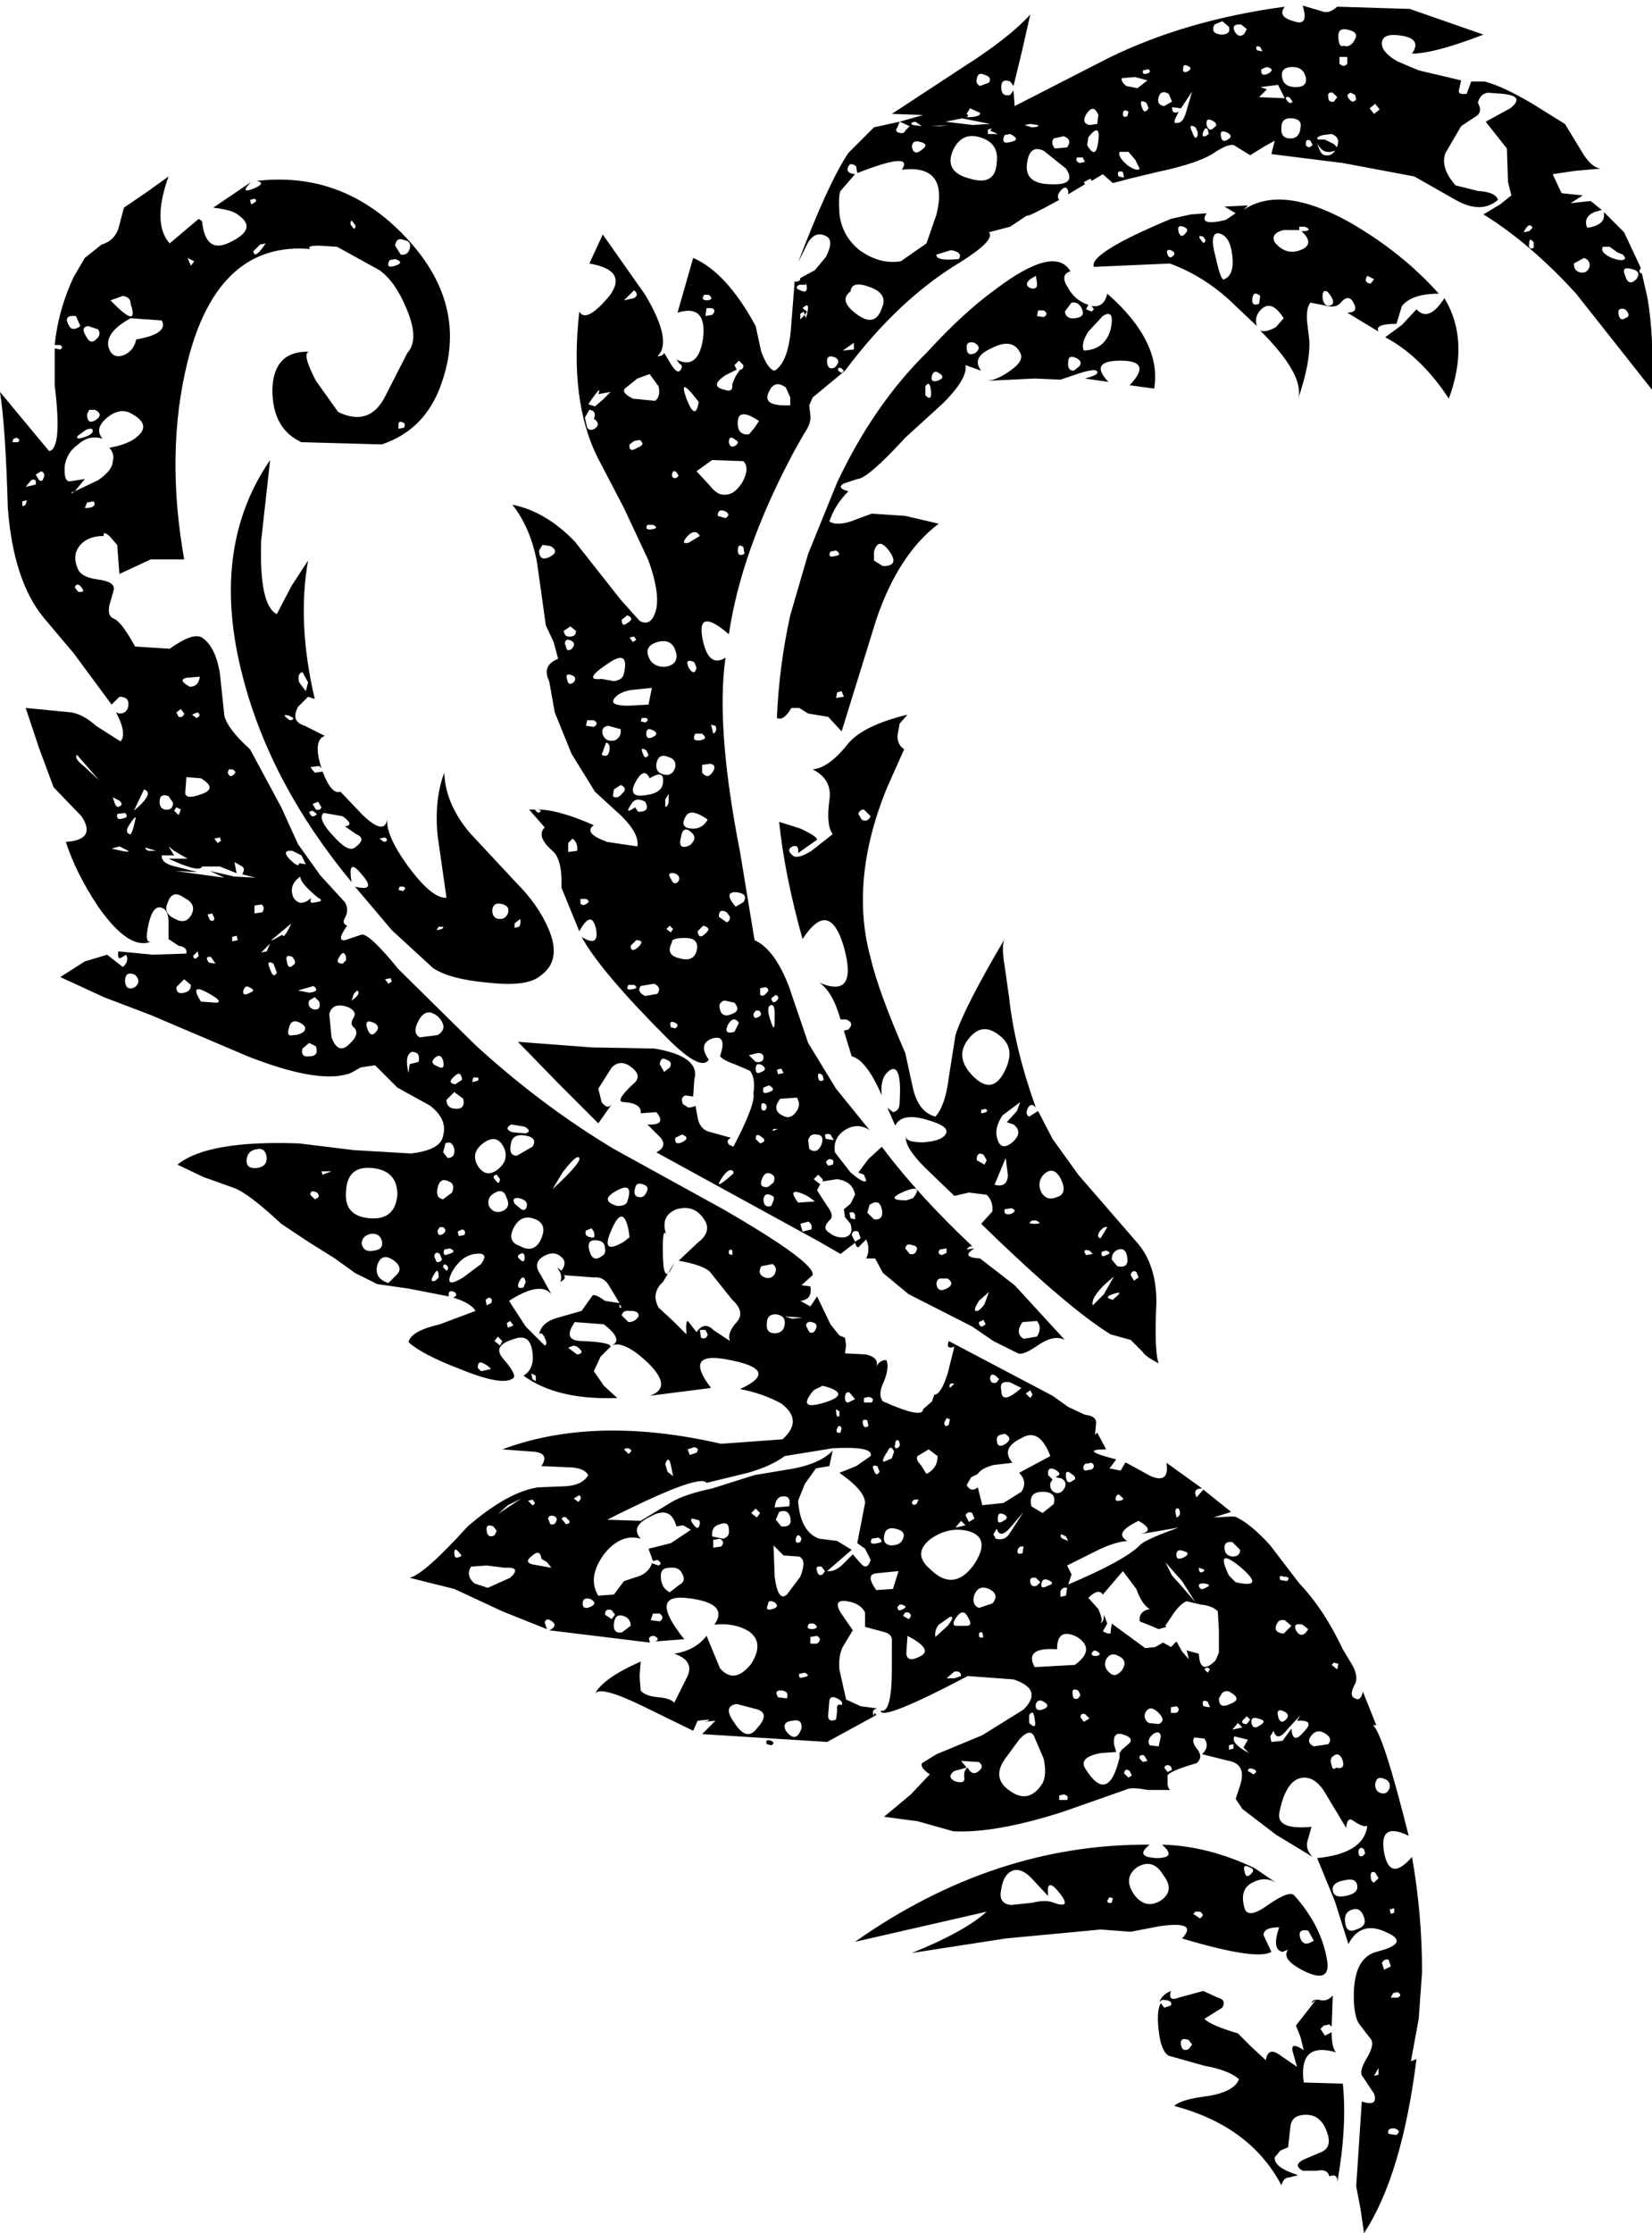 <?xml version="1.0" encoding="UTF-8" standalone="no"?>
<svg xmlns:xlink="http://www.w3.org/1999/xlink" height="100.0px" width="74.0px" xmlns="http://www.w3.org/2000/svg">
  <g transform="matrix(1.0, 0.0, 0.0, 1.0, 37.0, 50.0)">
    <path d="M-10.9 21.8 Q-10.9 22.1 -10.55 21.95 -10.2 21.8 -10.55 21.6 -10.9 21.5 -10.9 21.8 M-8.75 22.8 Q-8.75 22.45 -9.1 22.35 -9.45 22.25 -9.5 22.7 -9.55 23.15 -9.15 23.1 L-8.75 22.8 M-9.45 22.3 L-9.6 22.1 Q-9.9 22.0 -9.9 22.3 L-9.6 22.5 -9.45 22.3 M-7.75 22.25 L-7.85 22.55 -7.45 22.6 Q-7.2 22.45 -7.45 22.25 L-7.75 22.25 M-2.45 27.95 Q-2.75 27.85 -2.65 28.1 L-2.45 28.15 Q-2.25 28.05 -2.45 27.95 M-1.5 27.05 Q-2.0 27.1 -1.8 27.5 -1.35 28.1 -1.1 27.4 -1.05 26.95 -1.5 27.05 M-0.95 24.9 L-1.2 24.95 Q-1.25 25.2 -1.0 25.1 -0.65 25.05 -0.95 24.9 M-1.75 26.05 Q-1.65 25.75 -1.95 25.7 -2.35 25.65 -2.15 26.0 L-1.75 26.05 M-3.05 26.55 L-4.0 26.3 Q-4.65 26.4 -4.1 27.15 -3.55 28.0 -3.1 27.4 -2.5 26.75 -3.05 26.55 M-2.6 21.85 Q-2.75 22.15 -2.4 22.05 -2.05 21.95 -2.3 21.75 -2.6 21.6 -2.6 21.85 M-0.75 22.7 Q-0.95 22.95 -0.6 22.95 -0.25 22.9 -0.55 22.7 L-0.75 22.7 M-0.4 23.6 Q-0.15 23.4 -0.4 23.25 L-0.7 23.3 -0.7 23.6 -0.4 23.6 M3.6 24.0 Q3.6 24.5 4.25 24.15 4.8 23.85 3.65 23.25 L3.6 24.0 M0.7 26.35 Q0.8 26.2 0.5 26.05 0.2 25.9 0.15 26.15 L0.1 26.75 Q0.05 27.15 0.45 27.0 L0.5 26.6 Q0.45 26.25 0.7 26.35 M3.55 22.2 L3.45 22.35 3.7 22.5 Q3.9 22.35 3.7 22.2 L3.55 22.2 M3.3 21.85 L3.2 21.95 Q3.2 22.2 3.45 22.05 3.7 21.95 3.4 21.85 L3.3 21.85 M25.2 45.55 L25.55 45.6 Q25.8 45.4 25.45 45.3 25.1 45.3 25.2 45.55 M16.4 41.55 L16.25 41.35 Q15.85 41.2 15.9 41.55 15.95 41.9 16.25 41.75 L16.4 41.55 M18.45 41.05 L19.05 41.65 19.7 42.25 Q19.8 41.65 20.3 42.0 L21.1 42.55 20.9 41.85 Q20.8 41.4 21.4 41.8 L21.25 41.2 21.05 40.7 21.95 39.55 21.75 39.7 Q21.8 39.5 22.1 39.55 22.45 39.65 22.7 39.35 L22.65 40.75 22.55 40.65 22.3 40.7 22.15 40.85 22.35 41.15 22.65 41.0 Q22.65 41.7 22.85 41.9 21.15 41.4 21.4 43.25 L23.15 43.3 Q23.35 45.2 22.9 47.75 22.95 47.3 22.55 47.45 22.45 47.1 22.0 47.2 L21.35 47.2 Q20.9 46.95 21.4 46.7 L22.1 46.4 Q22.7 46.2 22.45 45.5 22.2 44.75 21.6 44.7 20.85 44.65 20.8 45.25 L20.7 46.15 20.35 46.3 20.1 46.6 Q20.05 47.05 21.15 47.4 L20.75 47.5 Q20.5 47.5 20.4 47.85 19.0 45.2 15.6 44.3 15.9 44.0 17.15 43.85 18.3 43.65 18.5 43.1 18.05 42.7 16.95 42.5 L15.35 42.05 Q15.0 41.85 14.9 40.9 14.8 40.0 15.0 39.7 L15.15 39.9 15.45 39.8 Q15.55 39.55 15.05 39.55 L14.95 39.65 Q15.0 39.35 15.45 39.15 15.3 39.65 15.8 39.45 L16.9 39.15 17.55 39.45 Q17.95 39.55 17.75 39.9 L16.95 40.4 Q17.25 40.7 18.45 41.05 M16.75 35.6 L16.55 35.6 16.45 35.7 16.75 35.9 Q17.0 35.75 16.75 35.6 M19.05 33.9 Q19.25 33.7 18.95 33.6 18.65 33.45 18.75 33.8 18.8 34.15 19.05 33.9 M23.25 36.05 Q23.3 36.6 23.75 36.4 24.25 36.25 24.1 35.85 23.95 35.4 23.6 35.5 23.2 35.6 23.25 36.05 M21.6 36.45 Q21.1 36.35 21.25 36.8 21.4 37.2 21.85 36.9 L21.6 36.45 M22.7 34.65 Q22.75 35.0 23.25 34.9 23.8 34.8 23.8 34.5 23.8 34.05 23.2 34.2 22.65 34.3 22.7 34.65 M24.1 32.8 Q23.9 32.65 23.85 32.9 23.85 33.2 24.05 33.1 L24.15 33.0 24.1 32.8 M13.65 36.5 L12.3 36.4 8.05 36.8 3.85 37.45 Q6.2 36.5 7.2 35.6 L1.3 36.95 Q7.55 32.55 14.5 32.6 13.8 33.15 14.8 33.2 15.75 33.2 15.05 32.6 17.1 32.65 19.2 33.65 L20.15 34.3 Q19.65 34.0 19.1 34.3 18.5 34.6 18.75 35.45 18.9 35.95 19.8 35.3 20.8 34.6 21.0 34.9 22.2 36.25 22.45 37.8 22.6 38.8 21.5 38.3 20.35 37.75 20.7 37.3 L20.45 37.4 Q19.95 37.3 20.3 36.3 19.6 36.3 19.6 36.65 L19.95 37.4 Q19.3 37.8 15.95 36.8 16.7 36.0 14.95 36.25 L13.65 36.5 M10.2 35.2 Q11.05 35.5 10.45 34.75 9.85 34.0 9.95 34.9 L9.25 34.15 Q8.8 33.65 8.4 33.75 7.95 33.9 7.85 34.6 7.7 35.25 8.3 35.3 L9.25 35.2 Q9.85 35.05 10.2 35.2 M12.6 35.1 Q12.6 35.25 12.8 35.2 L12.85 35.0 12.7 34.95 12.6 35.1 M13.95 33.6 Q13.25 34.1 13.85 34.9 14.35 35.5 15.0 35.1 15.65 34.65 15.1 33.95 14.65 33.2 13.95 33.6 M10.45 30.6 L10.8 30.6 Q10.9 30.4 10.65 30.35 L10.45 30.4 10.45 30.6 M11.6 26.75 Q11.4 26.7 11.4 26.9 L11.55 27.1 11.8 26.95 11.6 26.75 M13.55 29.6 L13.7 29.5 13.6 29.3 Q13.4 29.15 13.35 29.4 L13.55 29.6 M14.05 28.75 L14.2 28.9 14.4 28.85 14.25 28.6 Q14.0 28.55 14.05 28.75 M13.6 28.05 Q13.8 27.8 13.25 27.65 12.85 27.55 12.9 28.1 L13.0 28.45 12.3 28.5 Q11.25 28.7 11.65 29.25 12.65 30.8 13.15 28.7 L13.15 28.5 13.25 28.35 13.6 28.05 M6.35 29.15 Q6.55 29.55 6.85 29.3 7.1 29.1 6.85 28.9 L6.05 28.85 6.3 29.15 5.75 29.3 Q5.4 29.55 5.75 29.75 6.2 29.9 6.2 29.65 6.15 29.25 6.35 29.15 M9.3 27.7 Q9.1 27.4 8.65 27.9 L8.1 28.65 Q7.35 29.6 8.25 30.2 9.1 30.8 9.7 29.85 9.9 29.45 9.75 28.75 L9.3 27.7 M9.1 26.8 L9.1 27.15 Q9.45 27.5 9.35 27.0 9.3 26.5 9.1 26.8 M5.4 25.15 L5.75 25.15 6.05 25.05 Q6.05 24.8 5.75 24.85 L5.4 25.15 M5.8 22.8 L6.3 22.8 Q6.6 22.8 6.35 22.4 6.15 22.0 5.85 22.4 5.6 22.75 5.8 22.8 M5.05 22.75 Q4.85 23.0 4.9 23.3 L5.45 22.8 Q5.8 22.35 5.55 22.4 L5.05 22.75 M7.05 23.3 L7.0 23.1 Q6.85 23.05 6.85 23.2 6.85 23.4 7.05 23.3 M7.45 21.8 Q7.8 21.4 7.3 21.15 6.85 20.95 6.65 21.4 6.5 21.85 6.85 22.0 L7.45 21.8 M11.95 23.95 Q11.8 24.15 12.1 24.15 12.4 24.1 12.15 23.95 L12.05 23.9 11.95 23.95 M13.1 24.15 Q12.75 23.95 12.55 24.3 12.4 24.65 12.7 24.9 12.95 25.15 13.25 24.8 13.55 24.35 13.1 24.15 M9.4 26.3 Q9.35 26.65 9.7 26.55 10.1 26.4 9.75 26.2 9.5 26.05 9.4 26.3 M9.35 24.65 L11.15 24.55 Q12.1 23.85 11.25 23.3 10.35 22.85 10.35 23.85 8.85 23.75 9.35 24.65 M11.3 25.7 Q11.0 25.55 11.05 25.85 11.05 26.15 11.3 26.05 L11.4 25.9 11.3 25.7 M9.95 20.75 Q9.7 20.65 9.65 20.9 9.6 21.2 9.95 21.0 10.3 20.9 9.95 20.75 M9.45 21.0 L9.6 20.85 9.4 20.65 Q9.1 20.6 9.15 20.85 9.2 21.1 9.45 21.0 M10.75 21.45 L10.8 21.1 Q10.6 21.05 10.5 21.25 L10.5 21.5 10.75 21.45 M19.45 27.25 Q19.8 27.05 19.35 26.95 19.05 26.85 19.05 27.1 19.1 27.5 19.45 27.25 M20.6 27.0 Q20.8 26.8 20.55 26.65 20.15 26.45 20.25 26.85 20.35 27.25 20.6 27.0 M20.85 27.4 Q20.9 28.15 21.4 27.55 21.95 27.0 21.1 27.05 L21.25 26.8 20.7 27.4 Q20.2 28.05 20.05 27.5 L19.9 27.75 19.95 28.0 20.45 27.95 20.85 27.4 M22.5 28.1 Q22.7 27.85 22.4 27.65 22.05 27.4 21.8 27.65 21.45 28.0 21.85 28.2 L22.5 28.1 M22.85 29.15 Q23.25 29.25 23.15 28.85 23.0 28.4 22.7 28.65 22.55 28.75 22.65 29.05 22.7 29.3 22.85 29.15 M15.15 29.15 L15.3 29.35 15.5 29.25 15.45 29.1 Q15.25 28.95 15.15 29.15 M15.0 27.75 Q14.95 27.45 14.65 27.65 14.35 27.9 14.5 28.15 L14.9 28.2 15.0 27.75 M14.9 27.2 Q15.25 27.05 14.9 26.7 14.5 26.3 14.3 26.7 14.2 26.95 14.45 27.15 L14.9 27.2 M18.05 28.35 L18.25 28.3 18.25 28.1 18.05 28.15 18.05 28.35 M18.9 29.3 L19.15 29.45 Q19.4 29.3 19.1 29.2 18.9 29.15 18.9 29.3 M18.65 27.05 Q18.6 27.2 18.85 27.2 L19.0 27.0 18.85 26.85 18.65 27.05 M18.2 27.45 L18.65 27.35 18.45 27.15 18.2 27.45 M18.9 27.9 L18.3 27.75 Q18.1 28.05 18.95 28.5 L18.7 28.25 18.9 27.9 M17.1 26.2 Q16.8 26.05 16.9 26.4 L17.2 26.45 17.1 26.2 M17.75 25.8 L17.6 26.05 Q17.6 26.55 18.1 26.3 18.65 26.1 18.15 25.8 17.95 25.65 17.75 25.8 M17.2 24.75 Q17.05 24.6 16.95 24.75 L17.1 24.9 17.2 24.75 M15.7 26.4 L15.45 26.45 15.45 26.7 15.7 26.7 Q15.9 26.55 15.7 26.4 M17.0 21.1 Q17.35 20.95 16.9 20.9 16.7 20.9 16.7 21.0 16.75 21.25 17.0 21.1 M17.6 23.0 L17.55 22.15 Q17.3 21.9 16.8 21.85 L16.15 21.7 Q15.9 21.8 15.6 22.2 L15.2 22.8 15.25 22.85 14.9 22.95 14.55 22.8 14.05 22.6 Q14.0 22.15 14.5 22.05 14.15 21.85 13.9 21.15 L13.3 20.35 12.4 21.4 Q12.2 21.1 11.75 21.55 L12.2 22.05 Q12.5 22.75 12.2 22.65 12.45 22.75 12.45 22.3 L12.6 22.7 12.4 23.05 Q12.8 23.25 12.75 23.05 L12.8 22.7 14.3 23.8 14.75 23.75 15.1 23.55 15.45 23.75 15.7 23.5 15.95 23.95 16.25 24.3 16.2 24.05 16.15 23.9 16.7 24.05 Q16.75 25.05 17.45 24.35 L17.6 24.0 17.6 23.7 17.6 23.0 M22.95 24.5 L22.75 24.45 22.65 24.55 22.9 24.75 22.95 24.5 M20.5 23.15 L20.85 22.8 20.55 22.55 Q20.3 22.5 20.2 22.7 20.0 23.1 20.5 23.15 M21.35 22.75 Q20.9 22.65 21.05 23.0 21.25 23.35 21.5 23.1 L21.6 22.95 21.35 22.75 M20.65 20.8 Q20.85 20.6 20.5 20.6 20.25 20.5 20.35 20.75 L20.65 20.8 M24.75 42.6 L24.55 42.95 24.75 42.9 24.75 42.6 M25.3 39.45 L25.6 39.45 Q25.85 39.35 25.6 39.2 L25.4 39.25 25.3 39.45 M24.9 37.9 L25.0 38.2 25.3 38.05 25.2 37.75 Q25.0 37.7 24.9 37.9 M24.55 34.3 L24.75 34.1 24.6 33.85 Q24.4 33.75 24.4 34.0 24.4 34.25 24.55 34.3 M25.45 35.65 L25.45 35.45 25.25 35.5 25.3 35.7 25.45 35.65 M25.0 29.65 Q24.65 29.5 24.6 29.9 24.6 30.25 24.9 30.3 25.15 30.35 25.25 30.05 25.3 29.75 25.0 29.65 M-36.0 -27.35 Q-35.85 -27.3 -35.8 -27.6 L-36.0 -27.55 -36.0 -27.35 M-36.45 -30.2 L-36.2 -30.2 Q-36.05 -30.3 -36.25 -30.4 L-36.4 -30.35 -36.45 -30.2 M-35.85 -28.2 L-35.4 -28.3 Q-35.35 -28.6 -35.6 -28.5 L-35.85 -28.2 M18.6 20.2 Q17.4 19.2 18.05 20.55 L18.35 20.85 Q19.7 21.15 18.6 20.2 M18.2 19.7 Q18.55 19.7 18.55 19.4 L18.2 19.05 Q17.85 19.0 17.85 19.3 17.85 19.65 18.2 19.7 M16.85 20.4 Q17.05 20.3 16.85 20.25 L16.7 20.2 Q16.7 20.45 16.85 20.4 M15.65 17.7 L15.7 17.95 Q15.95 17.85 15.8 17.55 15.65 17.5 15.65 17.7 M15.7 19.55 Q15.65 19.9 16.0 19.75 16.4 19.55 16.0 19.45 15.75 19.35 15.7 19.55 M15.2 19.95 L15.5 20.55 15.95 21.05 16.55 21.75 15.95 20.8 15.2 19.95 M10.8 20.1 L11.0 20.5 10.85 20.95 Q13.45 19.85 14.1 19.15 14.4 18.9 15.8 18.4 L14.05 18.7 Q14.8 18.55 14.0 18.1 12.85 18.65 13.5 19.0 12.9 19.05 12.1 19.45 L10.8 20.1 M10.55 18.7 Q10.45 18.8 10.6 18.9 L10.85 19.0 10.75 18.8 10.55 18.7 M10.75 16.15 Q10.8 16.5 11.05 16.3 11.3 16.2 11.0 16.0 10.7 15.75 10.75 16.15 M10.2 17.35 Q10.35 16.8 9.7 16.8 9.05 16.8 9.2 17.45 L9.7 17.75 10.2 17.35 M10.25 15.8 Q9.9 15.65 9.95 16.05 L10.15 16.25 10.05 16.4 Q10.0 16.75 10.3 16.85 10.55 16.9 10.7 16.6 10.8 16.35 10.55 16.2 L10.3 16.15 10.35 16.1 Q10.6 16.0 10.25 15.8 M13.15 17.2 Q13.45 17.15 13.2 17.0 13.1 16.85 13.0 17.0 12.9 17.25 13.15 17.2 M11.9 15.8 Q12.1 15.65 11.9 15.5 L11.6 15.55 Q11.45 15.75 11.6 15.85 L11.9 15.8 M8.7 19.25 L8.6 19.35 Q8.5 19.65 8.8 19.55 L8.85 19.25 8.7 19.25 M7.7 17.95 Q7.65 18.3 7.95 18.1 8.25 17.95 7.95 17.8 7.7 17.7 7.7 17.95 M8.85 17.7 L8.3 18.35 Q7.8 18.95 7.65 18.45 L7.5 18.7 7.6 18.9 Q8.0 19.0 8.2 18.7 L8.85 17.7 M6.25 18.3 L6.05 18.1 5.8 18.4 6.25 18.3 M6.35 18.55 Q5.5 18.35 4.7 18.9 3.85 19.55 4.65 20.25 5.7 21.3 6.6 20.1 7.45 18.85 6.35 18.55 M6.55 17.75 Q6.35 17.65 6.25 17.85 L6.4 18.15 6.65 18.0 6.55 17.75 M8.75 16.8 Q9.05 16.35 8.65 15.95 L10.05 15.2 Q9.55 13.9 8.75 14.4 7.8 14.85 8.35 15.5 L7.5 15.6 Q6.95 15.75 6.8 16.0 L6.5 16.15 6.3 16.5 Q6.5 16.85 6.8 16.6 L7.0 17.4 7.95 17.3 8.75 16.8 M7.8 14.25 Q7.65 14.3 7.65 14.45 7.65 14.9 8.05 14.65 8.4 14.4 8.0 14.2 L7.8 14.25 M7.75 11.75 L7.6 11.6 Q7.35 11.45 7.35 11.75 7.4 12.0 7.65 11.9 L7.75 11.75 M8.75 12.15 L8.25 11.9 Q7.75 11.8 7.85 12.25 7.85 12.95 8.75 12.15 M8.95 12.4 L9.15 12.6 9.25 12.45 9.15 12.25 8.95 12.4 M5.6 11.95 Q5.5 12.0 5.55 12.15 L5.75 11.95 5.6 11.95 M5.3 13.7 Q5.3 13.95 5.5 13.8 L5.55 13.55 5.4 13.5 5.3 13.7 M7.0 9.4 L7.15 9.3 7.05 9.1 6.85 9.2 Q6.85 9.4 7.0 9.4 M9.45 9.85 Q9.7 9.45 9.45 9.15 L8.8 9.2 Q8.45 9.7 8.85 9.95 L9.45 9.85 M13.65 7.1 L13.8 7.35 14.0 7.2 13.9 6.95 Q13.7 6.85 13.65 7.1 M12.85 7.95 Q12.4 8.1 12.85 8.2 L12.9 8.15 Q13.4 7.75 12.85 7.95 M11.95 8.45 L12.45 7.95 12.9 7.15 12.45 7.55 Q11.85 8.15 11.95 8.45 M12.55 6.0 L12.35 6.05 Q12.3 6.35 12.55 6.2 12.85 6.1 12.55 6.0 M11.95 6.15 L11.8 6.0 Q11.45 5.9 11.65 6.2 L11.95 6.15 M13.5 6.35 Q13.45 5.85 13.1 5.95 12.8 6.05 12.8 6.4 L13.05 6.7 Q13.55 6.8 13.5 6.35 M10.35 3.6 Q10.85 3.45 10.5 2.75 10.15 2.15 9.7 2.65 9.45 3.0 9.65 3.4 9.9 3.8 10.35 3.6 M9.35 4.8 Q9.75 4.8 9.4 4.65 L9.25 4.65 Q8.95 4.8 9.35 4.8 M12.6 4.95 Q12.45 4.9 12.25 5.15 12.1 5.4 12.3 5.45 L12.6 4.95 M7.3 7.85 L6.85 8.25 Q6.6 8.65 6.7 8.7 6.85 8.75 7.1 8.4 L7.3 7.85 M5.4 7.7 Q5.8 7.5 5.45 7.25 L5.1 7.25 Q4.95 7.3 4.95 7.5 5.0 7.9 5.4 7.7 M5.4 5.9 L5.1 5.95 Q4.95 6.15 5.2 6.2 L5.4 6.1 5.4 5.9 M7.55 3.05 Q8.1 3.2 8.15 2.65 L8.05 1.85 7.55 3.05 M8.0 4.15 Q7.95 4.45 8.3 4.35 8.6 4.2 8.3 4.1 L8.0 4.15 M7.1 2.15 L7.2 1.95 7.05 1.7 Q6.75 1.55 6.75 1.95 L7.1 2.15 M6.95 -0.15 Q7.35 -0.2 7.15 -0.35 L6.95 -0.3 6.95 -0.15 M8.4 0.35 L8.1 0.25 8.55 -0.25 8.7 -0.65 7.9 -0.05 Q7.55 0.5 7.65 0.9 7.8 1.6 8.35 1.15 8.85 0.7 8.4 0.35 M6.4 -3.5 Q5.7 -2.65 6.65 -1.75 7.55 -0.9 8.1 -2.25 8.45 -3.15 7.75 -3.65 7.0 -4.25 6.4 -3.5 M3.45 18.9 Q3.6 18.55 3.1 18.45 2.65 18.35 2.6 18.8 2.55 19.15 2.9 19.2 3.35 19.2 3.45 18.9 M2.05 18.9 Q1.9 19.2 2.3 19.1 2.65 19.05 2.35 18.85 L2.05 18.9 M3.25 20.35 L2.25 20.45 Q1.75 20.5 2.25 21.2 L3.0 21.15 3.25 20.35 M-0.15 20.5 L-0.05 20.35 -0.2 20.15 Q-0.5 20.1 -0.4 20.35 -0.35 20.6 -0.15 20.5 M3.1 14.65 Q3.05 14.85 3.15 14.85 3.4 14.8 3.25 14.5 3.1 14.45 3.1 14.65 M4.15 17.15 L3.95 17.15 3.85 17.25 Q3.85 17.45 4.05 17.35 L4.15 17.15 M3.05 15.0 Q2.9 14.65 2.75 15.0 2.45 15.45 2.6 15.45 L2.95 15.3 3.05 15.0 M2.4 15.9 L2.3 15.65 Q2.0 15.55 2.15 15.85 2.25 16.15 2.4 15.9 M4.1 15.2 Q4.0 15.35 4.25 15.6 L4.5 16.0 Q5.0 15.75 5.0 15.2 L4.6 14.9 4.1 15.2 M-1.9 19.65 L-2.35 19.2 -2.3 20.6 Q-2.15 21.75 -1.75 21.4 L-1.15 20.6 Q-0.85 19.85 -1.2 19.7 L-1.9 19.65 M-2.1 17.7 L-2.25 18.05 -2.0 18.35 Q-1.5 18.4 -1.6 17.95 -1.7 17.55 -2.1 17.7 M-1.15 18.8 Q-1.3 18.65 -1.35 18.9 -1.4 19.15 -1.15 19.05 L-1.1 18.9 -1.15 18.8 M-4.75 18.9 L-5.05 18.95 -5.05 19.3 -4.7 19.25 Q-4.5 19.05 -4.75 18.9 M-5.1 18.8 L-4.6 18.9 Q-4.3 18.8 -4.35 18.5 -4.35 18.1 -4.75 18.25 -5.15 18.35 -5.1 18.8 M-3.35 17.75 L-3.1 17.95 -2.95 17.75 -3.15 17.55 -3.35 17.75 M-1.65 17.45 Q-1.55 17.0 -1.9 17.0 -2.25 17.0 -2.3 17.5 L-1.65 17.45 M-2.3 9.7 Q-1.9 9.7 -1.85 9.3 -1.8 8.9 -2.25 8.85 -2.65 8.85 -2.65 9.25 -2.7 9.7 -2.3 9.7 M-1.5 9.05 L-1.05 9.0 -1.85 8.95 -1.5 9.05 M-0.65 9.2 Q-0.85 9.15 -0.9 9.35 L-0.75 9.65 Q-0.55 9.75 -0.45 9.5 -0.35 9.25 -0.65 9.2 M1.85 13.6 Q1.6 13.5 1.65 13.75 1.7 14.0 1.9 13.85 L1.85 13.6 M0.5 13.95 Q0.4 14.2 0.65 14.15 L0.7 13.95 Q0.6 13.75 0.5 13.95 M0.45 13.1 Q0.45 13.55 0.6 13.4 L0.6 13.2 0.45 13.1 M-0.05 12.8 Q1.2 12.4 -0.15 12.05 L-0.55 12.25 Q-1.35 13.2 -0.05 12.8 M0.85 12.6 Q0.85 12.8 1.0 12.8 L1.3 12.65 1.05 12.35 Q0.85 12.3 0.85 12.6 M1.7 12.6 L1.7 12.8 2.05 12.8 Q2.2 12.6 1.9 12.55 L1.7 12.6 M-7.0 20.2 Q-7.4 20.2 -7.4 20.55 -7.4 21.1 -7.0 21.3 L-6.55 20.95 Q-6.25 20.8 -6.45 20.45 -6.6 20.15 -7.0 20.2 M-5.65 18.2 Q-5.65 18.05 -5.8 18.05 -6.2 17.9 -5.95 18.25 -5.7 18.6 -5.65 18.2 M-8.3 18.9 Q-9.2 18.65 -9.95 19.6 -10.7 20.65 -10.2 21.45 L-9.5 21.4 -9.05 20.8 -8.3 20.55 Q-7.9 20.35 -7.8 20.0 L-7.5 20.1 Q-7.3 20.0 -7.55 19.85 L-7.75 19.9 -7.95 19.35 -6.95 19.1 -6.05 18.5 -6.4 18.3 -6.7 18.35 Q-6.95 17.4 -7.85 17.9 -8.8 18.35 -8.3 18.9 M-9.8 18.05 L-8.3 18.1 -6.9 17.25 Q-6.3 16.9 -5.1 16.65 L-3.2 16.05 -1.4 15.75 Q-0.2 15.5 0.3 14.95 L0.15 15.65 -0.45 15.75 -0.95 16.45 -1.25 17.2 Q-1.15 18.6 -0.3 18.9 L0.5 19.0 1.15 19.4 0.05 20.35 Q0.35 20.4 0.7 20.1 L1.2 19.6 1.55 20.0 Q1.85 20.35 2.0 19.85 L1.75 19.35 1.4 19.1 1.75 17.3 Q1.75 16.75 0.6 15.95 L1.35 15.65 2.0 15.2 Q2.15 14.75 0.3 14.85 L-1.85 15.2 Q-2.45 15.65 -3.5 15.95 L-5.35 16.4 Q-5.65 15.95 -9.8 18.05 M-8.85 14.85 L-8.95 14.85 -9.05 14.9 -8.85 15.1 Q-8.6 14.95 -8.85 14.85 M-6.95 15.6 Q-7.05 15.15 -7.2 15.55 L-7.1 15.9 -6.85 16.1 -6.95 15.6 M-6.2 14.9 L-6.1 15.15 -5.8 15.05 Q-5.65 14.85 -5.9 14.8 L-6.2 14.9 M-12.15 17.9 Q-12.4 17.8 -12.45 18.0 L-12.35 18.25 Q-12.15 18.3 -12.1 18.15 -12.0 18.0 -12.15 17.9 M-11.65 18.25 Q-11.35 18.2 -11.6 18.0 -11.7 17.85 -11.85 18.0 L-11.65 18.25 M-14.9 18.35 Q-15.25 18.2 -15.2 18.55 -15.15 18.9 -14.85 18.75 L-14.75 18.55 -14.9 18.35 M-14.4 20.2 L-15.2 20.1 -15.9 20.15 Q-16.15 20.55 -15.75 20.9 L-15.15 21.1 -14.15 20.65 Q-13.6 20.15 -14.4 20.2 M-13.15 19.65 Q-13.55 19.95 -13.15 20.05 L-12.3 20.2 -12.5 19.95 -12.75 19.8 Q-12.8 19.35 -13.15 19.65 M-13.65 17.1 L-14.25 17.4 -14.7 17.8 -13.65 17.1 M-13.35 17.2 L-13.15 17.4 Q-12.95 17.35 -13.15 17.15 L-13.35 17.2 M-11.05 16.95 L-11.3 17.1 -11.1 17.25 Q-10.9 17.1 -11.05 16.95 M-13.0 11.85 L-13.0 11.6 -13.2 11.5 -13.15 11.75 -13.0 11.85 M-14.85 10.05 L-14.6 10.25 -14.5 10.05 -14.7 9.85 -14.85 10.05 M-14.15 9.15 L-14.3 9.25 -14.25 9.45 -14.0 9.35 -14.15 9.15 M-11.3 10.25 L-11.55 10.35 -11.15 10.65 Q-10.75 10.6 -11.15 10.3 L-11.3 10.25 M-9.25 8.55 L-9.15 8.55 -9.25 8.4 -9.25 8.55 M-9.15 8.9 L-8.85 9.2 Q-8.55 9.2 -8.4 8.95 -8.35 8.7 -8.75 8.7 -9.1 8.65 -9.15 8.9 M-5.65 9.55 L-5.6 9.9 Q-5.35 10.0 -5.3 9.75 L-5.4 9.55 -5.65 9.55 M-10.05 6.25 Q-9.85 6.15 -9.9 5.9 -9.9 5.6 -10.2 5.55 -10.75 5.45 -10.6 6.0 -10.45 6.55 -10.05 6.25 M-9.35 4.0 Q-8.95 4.0 -8.9 3.8 -8.6 2.9 -9.35 3.3 -10.2 3.75 -9.35 4.0 M-8.8 5.4 L-8.85 5.05 Q-9.1 3.9 -9.6 5.05 -10.15 6.25 -9.05 5.6 L-8.8 5.4 M-8.05 3.4 Q-7.9 3.15 -8.15 3.05 -8.5 2.9 -8.55 3.2 -8.65 3.55 -8.4 3.6 -8.15 3.65 -8.05 3.4 M-11.95 6.9 L-12.05 6.75 -11.85 6.9 Q-11.55 6.5 -11.9 6.25 -12.2 6.0 -12.65 6.25 -13.15 6.55 -12.8 7.05 L-12.3 7.95 Q-12.8 7.35 -14.2 8.25 L-13.45 9.4 -12.6 10.25 Q-12.45 10.2 -12.6 9.9 -12.75 9.6 -12.85 9.75 -12.75 9.2 -12.0 9.0 L-10.95 8.7 -10.45 8.0 Q-10.3 7.95 -9.9 8.25 L-9.25 8.35 -9.7 7.6 Q-9.95 7.15 -10.4 7.2 L-11.75 7.1 Q-11.6 7.25 -11.9 7.4 -11.8 7.15 -11.95 6.9 M-13.45 7.4 Q-13.55 7.0 -13.75 7.4 -13.9 7.75 -13.55 7.65 L-13.45 7.4 M-15.2 8.45 L-15.0 8.35 Q-14.9 8.15 -15.1 8.1 L-15.25 8.2 -15.2 8.45 M-13.7 6.4 Q-13.5 6.6 -13.5 6.3 -13.5 6.05 -13.7 6.15 -13.9 6.25 -13.7 6.4 M-13.15 4.55 Q-13.7 4.4 -14.0 5.0 -14.3 5.6 -13.7 5.8 -13.05 6.15 -12.75 5.45 -12.45 4.75 -13.15 4.55 M-14.3 3.65 Q-14.45 3.15 -14.9 3.45 -15.2 3.65 -15.1 4.0 -14.9 4.35 -14.55 4.25 -14.1 4.1 -14.3 3.65 M-14.6 2.8 L-14.75 2.6 Q-15.0 2.65 -14.8 2.85 -14.65 3.1 -14.6 2.8 M-13.75 3.65 Q-14.1 3.6 -13.95 3.9 L-13.65 4.15 Q-13.45 4.25 -13.4 4.0 -13.35 3.75 -13.75 3.65 M-11.8 2.5 L-12.25 3.25 Q-10.95 2.05 -11.05 1.85 -11.15 1.65 -11.8 2.5 M-10.5 5.0 L-10.75 5.1 Q-10.85 5.35 -10.55 5.4 -10.3 5.5 -10.4 5.15 L-10.5 5.0 M-13.85 1.75 L-13.15 1.35 Q-12.9 0.95 -13.45 0.85 -14.0 0.75 -14.1 1.15 -14.25 1.75 -13.85 1.75 M-14.4 1.45 Q-14.7 0.75 -15.3 1.15 -15.95 1.6 -15.6 2.2 -15.25 2.75 -14.75 2.4 -14.2 2.0 -14.4 1.45 M-14.05 0.7 L-13.45 0.75 Q-13.15 0.65 -13.5 0.45 L-14.1 0.35 Q-14.45 0.55 -14.05 0.7 M-6.75 0.95 Q-6.8 1.3 -6.45 1.15 -6.05 0.95 -6.45 0.8 L-6.75 0.95 M-7.25 -2.0 L-7.0 -2.2 Q-6.85 -2.45 -7.15 -2.55 -7.4 -2.7 -7.45 -2.35 L-7.25 -2.0 M4.05 6.0 Q4.15 5.8 3.85 5.75 3.6 5.65 3.55 5.9 L3.75 6.15 Q4.0 6.2 4.05 6.0 M1.55 5.45 L1.45 5.15 Q1.2 5.05 1.15 5.3 L1.3 5.6 1.55 5.45 M1.3 4.6 Q1.35 4.2 1.05 4.3 L1.1 4.55 1.3 4.6 M1.1 3.9 L1.3 3.5 Q1.2 2.9 0.5 2.8 L-0.15 2.9 -0.15 2.8 -0.35 2.6 -0.55 2.8 -0.3 3.0 -0.25 3.0 -0.4 3.3 0.05 4.0 Q0.4 4.45 0.15 4.65 -0.2 5.0 0.15 5.2 0.45 5.45 0.85 5.4 1.25 5.3 1.1 4.8 L0.85 4.5 0.8 4.15 1.1 3.9 M3.9 3.65 Q4.4 3.0 3.5 3.35 2.6 3.75 3.6 3.75 L3.9 3.65 M2.15 4.6 Q2.6 4.65 2.5 4.15 2.4 3.65 1.95 3.95 L1.85 4.3 2.15 4.6 M-2.4 6.6 L-2.9 6.7 Q-3.1 7.05 -2.75 7.2 -2.45 7.3 -2.3 7.05 -2.15 6.75 -2.4 6.6 M-4.35 6.0 L-4.35 6.15 -4.2 6.2 Q-4.15 5.85 -4.35 6.0 M-4.2 8.2 L-5.2 6.95 Q-5.5 6.65 -6.6 6.45 L-5.75 5.65 Q-5.15 5.2 -5.4 4.7 -5.85 3.9 -6.7 4.15 -7.45 4.45 -7.15 5.3 -7.35 4.85 -7.3 6.4 -7.25 7.6 -6.8 6.55 L-7.3 7.4 Q-7.85 7.9 -7.5 8.55 L-6.85 9.15 -6.25 9.75 Q-6.3 9.0 -6.15 9.2 L-5.8 9.65 Q-5.45 9.15 -5.05 9.55 L-4.3 10.05 Q-4.45 9.7 -4.0 9.2 -3.6 8.75 -4.2 8.2 M-4.7 2.8 Q-5.05 3.35 -4.15 2.55 L-4.15 2.45 Q-4.35 2.25 -4.7 2.8 M-1.15 4.8 L-1.05 5.15 -0.65 5.05 Q-0.6 4.8 -0.8 4.7 L-1.15 4.8 M-2.35 2.95 Q-2.25 2.7 -2.4 2.6 -2.7 2.4 -2.85 2.75 -3.05 3.2 -2.6 3.15 L-2.35 2.95 M-2.35 3.75 Q-2.3 3.6 -2.4 3.55 -2.75 3.35 -2.8 3.7 -2.8 4.1 -2.45 4.0 L-2.35 3.75 M-1.2 3.4 Q-1.7 3.25 -1.25 3.85 L-0.5 3.8 Q-0.85 3.5 -1.2 3.4 M-2.95 1.2 Q-2.6 1.1 -2.9 0.9 -3.15 0.7 -3.15 1.0 L-2.95 1.2 M-2.9 -0.45 Q-2.9 -0.2 -2.7 -0.3 L-2.65 -0.45 -2.7 -0.55 Q-2.9 -0.7 -2.9 -0.45 M-2.35 0.55 L-2.4 0.65 -2.15 0.55 -2.35 0.55 M-3.45 -2.75 L-3.15 -2.45 Q-2.8 -2.4 -2.8 -2.65 -2.8 -2.85 -3.05 -2.85 L-3.45 -2.75 M-2.9 -2.0 Q-2.6 -2.1 -2.85 -2.3 -3.15 -2.45 -3.15 -2.15 -3.15 -1.85 -2.9 -2.0 M-1.3 -0.85 L-2.05 -0.8 Q-2.45 -0.3 -1.95 -0.05 -1.6 0.15 -1.35 -0.2 -1.1 -0.5 -1.3 -0.85 M-2.55 -1.4 L-2.8 -1.3 Q-2.9 -0.95 -2.55 -1.1 -2.2 -1.2 -2.55 -1.4 M-2.0 -2.15 L-2.2 -2.1 -2.15 -1.9 -1.9 -1.95 -2.0 -2.15 M-0.2 1.25 Q-0.05 0.8 -0.45 0.8 -0.7 0.75 -0.8 1.05 L-0.75 1.45 Q-0.4 1.7 -0.2 1.25 M0.0 1.0 L0.35 1.05 0.2 0.8 Q-0.15 0.7 0.0 1.0 M0.3 2.15 Q0.4 1.95 0.2 1.9 0.05 1.9 0.0 2.05 L0.1 2.2 0.3 2.15 M-0.1 -1.65 L-0.15 -1.85 Q-0.4 -2.05 -0.35 -1.75 -0.3 -1.5 -0.1 -1.65 M-16.65 19.55 Q-16.65 19.85 -16.4 19.7 -16.25 19.7 -16.45 19.5 -16.65 19.25 -16.65 19.55 M-15.6 11.25 L-15.45 11.4 -15.0 11.3 Q-15.2 11.1 -15.35 11.05 -15.6 10.9 -15.6 11.25 M-25.95 1.9 Q-26.0 2.35 -25.5 2.3 -25.05 2.25 -25.05 1.85 -25.1 1.4 -25.45 1.45 -25.9 1.5 -25.95 1.9 M-16.25 7.2 L-15.45 6.6 Q-15.05 6.05 -15.75 6.15 -16.35 6.25 -16.75 6.95 -17.15 7.75 -16.25 7.2 M-17.5 7.35 L-17.35 7.2 Q-17.35 6.7 -17.55 7.05 -17.8 7.45 -17.5 7.35 M-17.0 6.9 Q-16.85 6.8 -17.0 6.65 -17.15 6.55 -17.15 6.75 L-17.0 6.9 M-17.3 6.15 Q-17.5 6.0 -17.55 6.25 L-17.45 6.5 Q-17.3 6.55 -17.2 6.4 L-17.3 6.15 M-17.1 5.95 Q-17.2 6.3 -16.9 6.15 -16.5 6.05 -16.85 5.9 L-17.1 5.95 M-19.6 7.45 L-19.2 7.05 Q-18.95 6.75 -19.35 6.45 -19.9 6.05 -20.1 6.65 -20.25 7.25 -19.6 7.45 M-16.45 5.35 L-16.2 5.3 Q-16.1 5.1 -16.3 5.05 L-16.5 5.15 -16.45 5.35 M-17.4 5.1 Q-17.4 5.4 -17.15 5.25 -16.95 5.1 -17.15 4.95 L-17.3 4.95 -17.4 5.1 M-17.15 3.7 L-16.75 3.4 Q-16.6 3.0 -16.9 2.9 -17.3 2.7 -17.4 3.2 -17.5 3.65 -17.15 3.7 M-23.1 3.5 L-22.9 3.7 Q-22.6 3.6 -22.8 3.4 -23.1 3.25 -23.1 3.5 M-21.5 3.35 Q-21.6 4.45 -20.45 4.55 -19.3 4.65 -19.2 3.5 -19.2 2.4 -20.35 2.3 -21.45 2.2 -21.5 3.35 M-20.4 5.25 Q-20.8 5.35 -20.8 5.7 -20.7 6.1 -20.25 6.0 -19.8 5.95 -19.9 5.55 -20.0 5.2 -20.4 5.25 M-22.15 2.45 L-22.45 2.45 -22.6 2.45 -22.55 2.6 -22.15 2.45 M-23.45 -3.05 Q-23.55 -2.65 -23.15 -2.7 -22.7 -2.7 -22.85 -3.15 L-23.15 -3.3 -23.45 -3.05 M-16.65 1.45 Q-16.75 1.05 -17.05 1.2 L-17.15 1.6 -16.95 1.85 Q-16.6 1.85 -16.65 1.45 M-18.25 -2.45 Q-18.15 -2.9 -18.55 -2.9 -18.9 -2.75 -18.7 -1.95 L-18.65 -2.35 -18.25 -2.45 M-16.6 -1.45 L-16.3 -1.65 Q-16.35 -2.1 -16.65 -1.8 -17.0 -1.5 -16.6 -1.45 M-15.8 -1.75 L-15.85 -1.55 Q-15.45 -1.6 -15.6 -1.75 L-15.8 -1.75 M-16.65 -1.1 L-17.0 -0.75 Q-17.0 -0.35 -16.55 -0.35 -16.15 -0.35 -16.25 -0.8 L-16.65 -1.1 M-17.5 -2.65 Q-17.8 -2.4 -17.4 -2.25 -17.05 -2.05 -17.15 -2.5 -17.25 -2.85 -17.5 -2.65 M-17.4 -3.65 Q-16.9 -3.95 -17.35 -4.45 -17.9 -4.95 -18.25 -4.3 -18.55 -3.75 -18.2 -3.55 L-17.4 -3.65 M-20.15 -3.8 Q-19.95 -4.05 -20.25 -4.2 -20.7 -4.4 -20.55 -3.95 -20.4 -3.5 -20.15 -3.8 M-19.75 -6.15 L-19.6 -5.95 -19.45 -6.05 -19.5 -6.2 -19.75 -6.15 M-17.45 -8.35 Q-17.1 -8.4 -17.15 -8.5 L-17.35 -8.5 -17.45 -8.35 M-21.15 -5.5 L-21.25 -5.2 Q-20.8 -5.5 -21.0 -5.65 L-21.15 -5.5 M-21.4 -4.9 Q-22.1 -5.15 -22.25 -4.6 L-22.15 -3.55 Q-21.85 -2.75 -21.35 -3.25 -20.85 -3.7 -21.15 -4.0 -21.35 -4.15 -21.15 -4.45 -21.0 -4.7 -21.4 -4.9 M-23.85 -3.65 Q-23.6 -3.65 -23.4 -3.8 -23.2 -4.0 -23.55 -4.2 -23.95 -4.4 -24.05 -4.0 -24.2 -3.55 -23.85 -3.65 M-22.95 -5.85 L-23.65 -5.65 -23.15 -5.55 Q-22.65 -5.6 -22.95 -5.85 M-22.9 -5.35 L-23.15 -5.2 Q-23.25 -4.9 -22.95 -4.8 -22.6 -4.75 -22.7 -5.15 L-22.9 -5.35 M-24.85 -7.9 Q-24.85 -7.85 -24.35 -8.15 -24.3 -7.9 -23.95 -8.65 L-24.85 -7.9 M-23.85 -6.8 Q-23.75 -6.85 -23.8 -7.0 L-23.9 -7.15 Q-24.25 -7.3 -24.15 -6.95 -24.1 -6.55 -23.85 -6.8 M-25.05 -7.4 L-24.9 -7.75 -25.3 -7.35 -25.05 -7.4 M-24.75 -6.85 Q-25.1 -7.05 -24.9 -6.6 -24.75 -6.15 -24.6 -6.45 L-24.75 -6.85 M-21.8 -7.15 Q-22.0 -6.85 -21.65 -6.85 L-21.5 -7.0 -21.5 -7.15 Q-21.6 -7.5 -21.8 -7.15 M-23.9 -11.9 Q-24.4 -11.95 -24.05 -11.55 -23.6 -11.1 -23.6 -11.35 L-23.3 -11.3 -23.5 -11.7 -23.9 -11.9 M-23.55 -10.75 Q-24.1 -10.35 -23.85 -9.8 -23.55 -9.35 -23.05 -9.8 -23.2 -9.5 -22.85 -9.6 -22.45 -9.65 -22.75 -9.8 -23.55 -10.45 -23.55 -10.75 M-23.15 -13.65 Q-23.05 -13.3 -22.8 -13.55 L-23.0 -13.7 -23.15 -13.65 M-21.65 -13.45 L-22.5 -13.6 Q-22.8 -13.35 -22.1 -12.6 -21.4 -11.8 -21.1 -12.05 -20.55 -12.45 -21.05 -12.65 L-21.55 -13.0 Q-21.1 -13.05 -21.65 -13.45 M-22.6 -13.85 L-22.75 -14.1 -23.0 -14.0 -22.85 -13.75 Q-22.65 -13.7 -22.6 -13.85 M-19.75 -12.5 L-20.0 -12.45 -19.8 -12.3 Q-19.55 -12.35 -19.75 -12.5 M-18.95 -10.3 L-19.1 -10.3 -19.15 -10.15 -18.95 -10.1 Q-18.75 -10.25 -18.95 -10.3 M-26.1 -5.65 Q-26.15 -5.35 -25.8 -5.55 -25.5 -5.65 -25.85 -5.8 -26.0 -5.9 -26.1 -5.65 M-28.75 -5.55 Q-28.45 -5.6 -28.45 -5.9 L-28.75 -6.15 -29.1 -5.8 Q-29.1 -5.45 -28.75 -5.55 M-27.8 -5.6 Q-28.5 -5.95 -28.0 -5.15 L-27.3 -5.1 Q-26.95 -5.15 -27.8 -5.6 M-28.1 -7.2 L-28.15 -7.4 -28.35 -7.2 Q-28.3 -6.95 -28.1 -7.2 M-29.5 -9.55 Q-29.7 -9.1 -29.15 -8.85 -28.7 -8.6 -28.45 -9.0 -28.15 -9.5 -28.75 -9.8 -29.3 -10.2 -29.5 -9.55 M-27.65 -6.9 L-27.35 -6.85 -27.55 -7.15 Q-27.85 -7.2 -27.65 -6.9 M-26.6 -8.05 L-26.6 -7.85 -26.35 -7.9 -26.4 -8.1 -26.6 -8.05 M-27.6 -8.8 Q-27.4 -8.7 -27.4 -8.9 L-27.5 -9.1 -27.7 -9.05 -27.6 -8.8 M-25.6 -9.45 L-25.6 -9.1 -25.25 -9.15 Q-25.1 -9.4 -25.3 -9.5 L-25.6 -9.45 M-31.4 -6.05 Q-31.35 -5.6 -30.95 -5.8 -30.65 -6.05 -30.95 -6.35 -31.4 -6.55 -31.4 -6.05 M-32.0 -12.0 Q-30.95 -11.75 -31.35 -11.95 L-31.65 -12.1 -32.0 -12.0 M-30.5 -12.05 Q-30.45 -11.9 -30.3 -11.9 L-30.0 -11.9 -30.5 -12.05 M-31.0 -13.7 Q-30.05 -14.5 -30.55 -14.65 L-31.0 -13.7 M-30.95 -13.25 Q-30.85 -13.6 -31.15 -13.15 -31.45 -12.75 -31.2 -12.65 -31.1 -12.55 -30.95 -13.25 M-31.75 -13.55 Q-31.8 -13.25 -31.5 -13.35 -31.2 -13.4 -31.4 -13.6 L-31.75 -13.55 M-31.65 -14.15 L-31.95 -14.3 -31.85 -14.0 Q-31.75 -13.8 -31.65 -13.9 -31.45 -13.95 -31.65 -14.15 M-27.15 -12.5 L-27.4 -12.45 -27.25 -12.25 -27.1 -12.35 -27.15 -12.5 M-29.45 -12.1 L-29.2 -11.7 -29.75 -11.7 Q-29.8 -11.35 -29.15 -11.2 L-28.15 -10.95 -29.15 -11.0 -26.95 -10.7 -27.6 -11.0 -26.5 -10.75 -25.55 -10.7 -26.15 -10.85 Q-26.0 -11.1 -26.15 -11.2 L-26.5 -11.4 -26.4 -10.9 -27.15 -11.2 -27.95 -11.2 Q-28.05 -10.9 -29.45 -11.55 L-28.6 -11.55 -29.2 -11.9 -29.45 -12.1 M-29.45 -13.75 Q-29.25 -13.8 -29.25 -14.05 L-29.45 -14.35 Q-29.85 -14.5 -29.85 -14.1 -29.85 -13.7 -29.45 -13.75 M-29.1 -13.85 L-29.2 -13.7 -29.0 -13.5 -28.9 -13.75 -29.1 -13.85 M-28.7 -14.55 Q-28.75 -14.15 -27.95 -14.45 -27.25 -14.7 -28.0 -15.15 L-28.65 -15.2 -28.7 -14.55 M-26.75 -15.55 L-26.8 -15.4 Q-26.7 -15.15 -26.55 -15.3 -26.35 -15.45 -26.6 -15.55 L-26.75 -15.55 M-28.4 -18.0 L-28.2 -17.85 Q-27.95 -17.95 -28.15 -18.1 L-28.4 -18.0 M-28.9 -18.25 L-29.1 -18.1 -29.0 -17.9 Q-28.8 -17.85 -28.75 -18.05 L-28.9 -18.25 M-28.05 -19.7 L-28.65 -19.65 Q-29.05 -19.55 -28.5 -19.25 -28.1 -19.25 -28.05 -19.7 M-33.55 -16.2 Q-33.7 -16.05 -33.25 -15.7 L-32.55 -15.05 -33.55 -16.2 M-33.65 -23.7 L-33.5 -23.5 Q-33.15 -23.45 -33.35 -23.7 -33.55 -23.95 -33.65 -23.7 M-33.1 -27.5 L-33.2 -27.25 Q-32.65 -27.25 -32.8 -27.55 L-33.1 -27.5 M-23.85 -17.85 L-24.05 -17.95 Q-24.4 -18.05 -24.15 -17.85 -23.95 -17.65 -23.85 -17.85 M-23.3 -19.05 L-23.2 -19.45 -23.45 -19.9 Q-23.7 -19.85 -23.6 -19.45 L-23.3 -19.05 M-5.55 -15.4 Q-5.3 -15.1 -5.1 -15.4 -4.85 -15.75 -5.2 -15.8 L-5.55 -15.75 -5.55 -15.4 M-2.3 -4.65 Q-2.3 -5.0 -2.45 -5.0 -2.7 -4.95 -2.5 -4.35 -2.3 -3.7 -2.3 -4.25 L-2.3 -4.65 M-2.7 -5.8 L-2.95 -5.75 -2.95 -5.45 Q-2.8 -5.35 -2.65 -5.55 -2.5 -5.7 -2.7 -5.8 M-2.25 -5.45 L-2.45 -5.3 Q-2.4 -5.0 -2.2 -5.2 -2.05 -5.35 -2.25 -5.45 M-4.75 -4.8 Q-4.65 -4.4 -4.2 -4.6 -3.8 -4.75 -4.1 -5.1 L-4.55 -5.2 Q-4.85 -5.1 -4.75 -4.8 M-4.1 -3.8 L-3.9 -4.2 Q-4.15 -4.55 -4.4 -4.1 -4.6 -3.65 -4.1 -3.8 M-3.25 -4.6 Q-3.25 -4.35 -3.05 -4.45 -2.8 -4.55 -3.0 -4.75 L-3.15 -4.75 -3.25 -4.6 M-4.8 -8.95 L-4.45 -8.7 Q-4.3 -8.75 -4.3 -8.95 L-4.45 -9.15 Q-4.8 -9.35 -4.8 -8.95 M-4.05 -9.4 L-3.7 -9.6 Q-3.45 -10.0 -4.05 -10.05 -4.6 -10.05 -4.05 -9.4 M1.7 -13.75 Q1.5 -13.75 1.45 -13.55 L1.6 -13.3 Q1.85 -13.15 2.0 -13.45 L1.7 -13.75 M-6.95 -4.0 L-6.75 -3.95 Q-6.55 -4.1 -6.75 -4.2 -7.05 -4.35 -6.95 -4.0 M-8.85 -5.9 Q-9.0 -5.65 -8.7 -5.7 -8.35 -5.75 -8.6 -5.9 L-8.85 -5.9 M-8.3 -5.85 Q-8.5 -5.6 -8.1 -5.4 L-7.55 -5.5 Q-7.35 -5.8 -7.7 -5.95 L-8.3 -5.85 M-8.75 -7.65 Q-8.75 -7.3 -8.4 -7.6 -8.1 -7.9 -8.5 -7.9 L-8.75 -7.65 M-6.6 -7.1 Q-5.95 -6.9 -5.8 -7.4 -5.65 -8.0 -6.3 -8.0 -6.95 -8.0 -6.9 -7.8 -7.2 -7.25 -6.6 -7.1 M-6.85 -8.4 L-7.0 -8.55 -7.15 -8.4 -6.95 -8.25 -6.85 -8.4 M-5.5 -8.55 L-5.75 -8.3 Q-5.7 -7.9 -5.4 -8.2 -5.1 -8.45 -5.5 -8.55 M-12.45 -8.45 Q-11.8 -7.0 -12.8 -6.3 -13.4 -5.8 -15.15 -6.0 -16.85 -6.15 -17.6 -6.65 L-19.45 -8.35 -21.1 -10.3 Q-20.1 -10.05 -20.8 -10.85 -21.45 -11.65 -21.25 -10.5 -24.85 -14.85 -26.1 -19.6 -27.65 -25.4 -24.9 -29.4 L-25.3 -25.8 Q-25.4 -22.9 -24.6 -22.5 L-23.95 -23.75 -23.2 -24.9 Q-23.7 -22.1 -22.9 -18.7 L-23.2 -18.8 -23.65 -18.35 Q-24.0 -17.7 -23.35 -17.5 L-22.45 -17.05 Q-23.0 -16.85 -22.6 -15.6 L-22.7 -15.7 -23.1 -15.65 -22.9 -15.4 -22.55 -15.45 Q-22.15 -14.4 -21.75 -14.55 L-20.75 -13.5 Q-19.75 -12.55 -19.65 -13.35 -19.75 -12.65 -18.75 -11.25 -17.65 -9.75 -17.0 -9.8 L-17.4 -12.6 Q-17.55 -14.2 -17.1 -15.4 -17.05 -14.0 -15.95 -12.7 L-13.9 -10.5 Q-12.9 -9.5 -12.45 -8.45 M-13.7 -8.85 L-13.95 -8.65 -13.95 -8.45 -13.75 -8.5 Q-13.65 -8.65 -13.7 -8.85 M-14.45 -9.5 Q-14.9 -9.65 -14.95 -9.25 -14.95 -8.85 -14.6 -8.85 -14.35 -8.85 -14.25 -9.1 -14.15 -9.4 -14.45 -9.5 M-10.75 -9.75 L-11.0 -9.75 -11.0 -9.55 Q-10.9 -9.4 -10.7 -9.55 -10.55 -9.65 -10.75 -9.75 M-11.55 -12.25 L-11.55 -11.85 -11.15 -11.9 Q-11.1 -12.25 -11.35 -12.45 L-11.55 -12.25 M-6.5 -12.5 Q-6.65 -11.9 -6.1 -12.15 -5.75 -12.45 -6.0 -12.7 -6.4 -13.1 -6.5 -12.5 M-6.6 -10.55 Q-6.5 -10.8 -6.8 -10.9 -7.15 -10.95 -6.95 -10.65 -6.8 -10.3 -6.6 -10.55 M-8.75 -13.95 Q-9.05 -13.5 -8.55 -13.85 L-8.45 -13.7 -8.4 -13.65 Q-7.85 -13.65 -8.1 -14.1 -8.55 -14.35 -8.75 -13.95 M-9.2 -14.85 L-9.5 -14.65 -9.55 -14.35 Q-9.35 -14.2 -9.15 -14.45 -8.85 -14.7 -9.2 -14.85 M-7.05 -14.05 L-7.05 -14.45 -7.2 -14.2 -7.2 -13.9 Q-7.15 -13.8 -7.05 -14.05 M-7.3 -15.0 Q-7.25 -15.55 -7.9 -15.15 -8.15 -15.7 -8.55 -14.95 -8.9 -14.25 -8.05 -14.4 -7.3 -14.5 -7.3 -15.0 M-6.25 -13.5 Q-6.6 -12.95 -6.05 -12.9 -5.55 -12.85 -5.3 -13.3 -6.0 -13.8 -6.25 -13.5 M-7.05 -16.1 Q-7.5 -16.3 -7.6 -15.8 -7.65 -15.35 -7.15 -15.3 -6.85 -15.3 -6.75 -15.65 -6.7 -16.0 -7.05 -16.1 M-7.75 -17.0 Q-7.45 -17.15 -7.75 -17.3 -8.05 -17.45 -8.05 -17.15 -8.05 -16.85 -7.75 -17.0 M-5.55 -17.15 L-5.85 -17.15 Q-6.05 -16.8 -5.65 -16.85 -5.25 -16.9 -5.55 -17.15 M-8.05 -16.4 Q-8.35 -16.6 -8.2 -16.25 -8.1 -15.95 -7.95 -16.2 L-8.05 -16.4 M-9.85 -16.75 L-10.05 -16.2 Q-9.75 -16.05 -9.7 -16.4 -9.65 -16.7 -9.85 -16.75 M-9.2 -17.35 L-9.75 -17.5 Q-10.1 -17.45 -10.0 -17.1 -9.85 -16.75 -9.45 -16.85 -9.15 -17.0 -9.2 -17.35 M-8.1 -17.65 Q-7.9 -17.75 -8.05 -17.85 L-8.25 -17.85 -8.3 -17.7 -8.1 -17.65 M-8.75 -19.1 Q-9.3 -19.0 -9.5 -18.7 -9.7 -18.4 -8.85 -18.4 L-7.95 -18.45 -7.8 -19.2 -8.75 -19.1 M-10.05 -19.6 L-9.5 -19.5 Q-9.1 -19.55 -9.05 -19.85 -8.8 -20.95 -9.75 -20.3 -10.95 -19.5 -10.05 -19.6 M-8.6 -21.5 L-8.8 -21.45 -8.65 -21.25 -8.5 -21.35 -8.6 -21.5 M-6.7 -20.7 Q-6.85 -21.45 -7.55 -21.25 -8.25 -21.05 -7.85 -20.4 -7.6 -20.1 -7.15 -20.15 -6.65 -20.25 -6.7 -20.7 M-5.8 -20.1 L-5.9 -20.35 Q-6.35 -20.55 -6.15 -20.1 -5.9 -19.7 -5.8 -20.1 M-10.7 -17.75 L-10.75 -17.5 -10.4 -17.45 Q-10.15 -17.6 -10.4 -17.75 L-10.7 -17.75 M-11.3 -19.45 Q-11.15 -19.65 -11.35 -19.75 -11.7 -19.9 -11.6 -19.6 -11.55 -19.25 -11.3 -19.45 M-11.6 -20.9 Q-11.45 -20.85 -11.35 -21.0 -11.2 -21.2 -11.4 -21.3 -11.65 -21.45 -11.7 -21.2 L-11.6 -20.9 M-11.2 -21.75 L-11.45 -21.95 -11.75 -21.75 Q-11.7 -21.45 -11.45 -21.5 -11.2 -21.5 -11.2 -21.75 M-12.85 -25.35 Q-12.85 -24.85 -12.4 -25.05 -11.9 -25.3 -12.35 -25.55 L-12.7 -25.6 -12.85 -25.35 M-8.9 -22.1 Q-8.55 -22.3 -8.9 -22.45 L-9.15 -22.25 Q-9.15 -21.9 -8.9 -22.1 M-7.8 -26.3 Q-7.45 -26.35 -7.75 -26.5 L-8.0 -26.5 Q-8.15 -26.25 -7.8 -26.3 M-5.65 -26.0 Q-5.85 -26.35 -6.2 -26.0 -6.55 -25.6 -6.15 -25.7 L-5.65 -26.0 M3.2 -17.05 Q3.2 -16.65 3.5 -16.45 L2.7 -14.65 Q1.05 -10.55 2.0 -7.1 2.35 -5.6 3.55 -2.85 L3.9 -1.25 Q4.15 -0.2 4.9 0.0 5.35 -0.5 5.5 -1.75 L5.8 -3.65 Q6.2 -4.9 8.0 -7.95 7.85 -7.65 8.0 -6.75 L8.2 -5.35 Q8.45 -3.05 9.4 -0.4 9.2 -0.65 9.05 -0.4 8.9 -0.1 9.1 0.0 L9.5 -0.25 10.15 1.0 11.3 2.6 13.9 5.6 Q14.8 6.6 14.8 8.3 14.7 10.5 14.9 11.05 14.25 10.7 14.2 10.55 L13.65 10.0 12.75 9.75 Q10.8 8.55 6.95 4.8 L7.45 4.25 Q7.5 3.8 7.2 3.5 L6.4 3.4 5.75 3.55 4.45 2.3 Q3.45 1.3 3.6 0.85 3.5 1.15 4.35 1.15 5.15 1.1 5.35 0.8 5.6 0.45 4.55 0.15 3.4 -0.2 3.1 0.4 L2.75 -0.4 3.0 -0.2 Q3.3 -0.25 3.3 -0.65 3.4 -2.35 2.9 -2.1 2.4 -1.8 2.5 -0.95 1.8 -2.55 1.15 -2.7 L0.8 -3.85 1.0 -3.9 Q1.3 -4.2 0.9 -4.35 L0.65 -4.35 Q0.3 -5.6 -0.3 -6.0 1.45 -5.25 0.8 -7.6 0.15 -9.8 -1.05 -7.95 -1.85 -10.8 -2.1 -13.2 L-1.15 -12.9 Q-0.4 -12.55 -0.4 -12.4 L-1.25 -11.8 Q-1.2 -12.2 -1.5 -12.1 -1.8 -11.95 -1.5 -11.7 -1.3 -11.5 -0.65 -11.9 L0.3 -12.65 Q0.0 -13.05 0.15 -14.15 0.3 -15.1 -0.6 -15.55 0.1 -15.6 0.95 -16.65 1.6 -17.5 3.65 -18.0 L3.3 -17.6 3.2 -17.05 M0.7 -19.05 L0.5 -19.0 0.45 -18.75 0.8 -18.8 0.7 -19.05 M-4.95 -17.5 L-5.15 -17.55 -5.05 -17.15 Q-4.85 -17.25 -4.95 -17.5 M-3.95 -25.35 Q-3.95 -25.05 -3.65 -25.2 L-3.7 -25.5 Q-3.95 -25.7 -3.95 -25.35 M-4.5 -27.1 Q-4.85 -27.25 -4.85 -26.9 L-4.5 -26.8 Q-4.25 -26.95 -4.5 -27.1 M0.45 -25.35 L0.2 -25.3 Q0.05 -25.0 0.4 -25.1 0.75 -25.15 0.45 -25.35 M2.15 -25.3 L2.15 -24.9 2.55 -24.65 Q3.3 -24.65 2.85 -25.3 2.35 -26.0 2.15 -25.3 M0.05 -33.75 Q0.1 -33.4 0.4 -33.55 0.7 -33.85 0.4 -34.0 0.0 -34.15 0.05 -33.75 M0.7 -33.3 L0.8 -33.4 0.7 -33.5 Q0.5 -33.6 0.55 -33.4 L0.7 -33.3 M-3.95 -31.15 Q-4.0 -30.5 -3.45 -30.55 L-3.2 -30.85 -3.0 -31.15 Q-3.9 -31.75 -3.95 -31.15 M-4.05 -30.05 Q-3.85 -30.2 -4.05 -30.3 -4.35 -30.55 -4.35 -30.2 -4.3 -29.9 -4.05 -30.05 M-4.5 -27.85 Q-4.1 -27.85 -3.75 -28.4 -3.4 -29.05 -3.7 -29.35 L-5.1 -29.4 -5.8 -28.9 -5.2 -28.25 Q-4.85 -27.8 -4.5 -27.85 M-4.1 -33.65 L-4.0 -33.45 -4.5 -33.2 Q-5.25 -32.7 -4.55 -32.55 -4.15 -32.4 -4.2 -32.8 L-4.05 -33.15 -3.85 -33.45 Q-3.7 -33.45 -3.7 -33.65 L-3.9 -33.85 -4.1 -33.65 M-1.8 -32.65 Q-2.35 -33.05 -2.6 -32.35 -2.8 -31.8 -1.6 -31.85 L-1.6 -32.2 -1.8 -32.65 M-0.95 -35.9 L-1.0 -36.05 -1.15 -35.95 -1.15 -35.7 -0.95 -35.9 -0.9 -35.75 Q-0.65 -36.6 -1.05 -36.2 L-0.85 -36.05 -0.95 -35.9 M-5.4 -35.85 L-5.1 -35.9 Q-4.9 -36.1 -5.1 -36.2 L-5.35 -36.2 -5.4 -35.85 M-5.25 -36.8 L-5.45 -36.8 Q-5.65 -36.55 -5.3 -36.55 -5.0 -36.6 -5.25 -36.8 M-1.15 -37.0 Q-0.75 -36.8 -0.9 -37.35 L-0.9 -37.25 -1.2 -37.25 Q-1.45 -37.1 -1.15 -37.0 M2.5 -36.2 Q2.8 -36.85 1.95 -37.15 1.15 -37.45 1.1 -36.95 0.55 -36.55 1.35 -35.95 2.2 -35.3 2.5 -36.2 M1.25 -34.35 L1.25 -34.65 0.75 -34.3 1.25 -34.35 M-6.7 -28.85 Q-6.85 -29.0 -6.9 -28.75 -6.9 -28.55 -6.7 -28.6 L-6.6 -28.7 -6.7 -28.85 M-8.8 -30.1 Q-8.85 -29.7 -8.45 -29.95 -8.05 -30.1 -8.35 -30.3 L-8.6 -30.25 -8.8 -30.1 M-10.35 -31.8 L-10.0 -32.1 -9.65 -32.45 -10.2 -32.35 Q-10.0 -32.85 -10.65 -31.9 L-10.35 -31.8 M-5.7 -32.0 Q-6.65 -33.25 -6.25 -32.15 -5.85 -31.1 -5.7 -32.0 M-7.5 -32.7 L-7.9 -33.25 -8.45 -33.05 -8.95 -32.65 Q-9.25 -32.45 -8.65 -32.15 L-7.65 -32.05 Q-7.4 -32.25 -7.5 -32.7 M-10.6 -31.65 L-10.8 -31.3 -10.7 -30.85 Q-10.55 -30.65 -10.3 -30.85 -10.1 -31.05 -10.4 -31.25 -10.25 -31.6 -10.6 -31.65 M-8.6 -37.0 L-9.05 -36.55 -8.6 -36.65 Q-8.35 -36.8 -8.6 -37.0 M4.2 -43.65 Q3.85 -43.75 3.85 -43.4 3.95 -43.0 4.3 -43.3 4.65 -43.55 4.2 -43.65 M4.0 -44.55 Q3.7 -44.5 3.9 -44.4 L4.3 -44.35 4.0 -44.55 M-19.15 -30.8 L-18.9 -30.85 Q-18.8 -31.05 -19.0 -31.1 -19.15 -31.15 -19.15 -31.0 L-19.15 -30.8 M-19.55 -38.35 Q-19.75 -37.95 -19.3 -38.1 -18.85 -38.25 -19.3 -38.4 L-19.55 -38.35 M-19.3 -39.0 L-19.05 -38.6 Q-18.75 -38.55 -18.65 -38.85 -18.55 -39.2 -18.9 -39.25 -19.25 -39.4 -19.3 -39.0 M-35.05 -28.6 Q-34.95 -28.8 -35.15 -28.9 L-35.4 -28.75 -35.25 -28.5 Q-35.1 -28.4 -35.05 -28.6 M-33.3 -30.4 Q-32.95 -30.5 -32.85 -30.65 -32.8 -30.9 -33.15 -30.75 L-33.5 -30.5 Q-33.65 -30.3 -33.3 -30.4 M-33.1 -31.45 Q-33.1 -30.95 -32.7 -31.2 -32.35 -31.45 -32.75 -31.65 L-33.0 -31.65 -33.1 -31.45 M-31.15 -31.5 Q-31.65 -31.75 -32.2 -31.3 -32.8 -30.8 -32.4 -30.35 -33.0 -30.55 -33.5 -30.1 -34.0 -29.75 -34.1 -29.15 -34.15 -28.4 -33.85 -28.45 L-33.2 -28.55 -33.65 -28.0 -33.8 -27.95 -33.8 -27.9 -33.65 -28.0 -32.6 -28.5 Q-31.95 -28.95 -31.95 -29.35 -31.85 -29.65 -32.1 -29.95 -31.25 -30.1 -30.85 -30.45 -30.2 -31.0 -31.15 -31.5 M-31.15 -36.4 Q-31.15 -36.7 -31.5 -36.75 L-32.05 -36.55 Q-30.75 -35.2 -31.15 -36.4 M-31.15 -35.75 Q-32.25 -35.15 -32.15 -34.5 -32.0 -33.9 -31.45 -34.1 -31.0 -34.3 -30.9 -34.8 -29.45 -35.05 -29.75 -35.65 L-31.15 -35.75 M-33.4 -35.4 L-33.6 -35.85 Q-34.15 -35.9 -33.95 -35.5 -33.8 -35.1 -33.4 -35.4 M-33.15 -34.95 Q-32.95 -34.55 -32.7 -34.8 -32.45 -35.0 -32.6 -35.25 L-33.05 -35.4 Q-33.4 -35.35 -33.15 -34.95 M-25.35 -39.05 L-25.65 -38.75 Q-25.6 -38.35 -25.1 -39.1 L-25.35 -39.05 M-28.6 -38.45 L-28.45 -38.1 -28.3 -38.3 -28.6 -38.45 M-25.6 -41.1 L-25.8 -41.05 -25.75 -40.85 Q-25.4 -41.0 -25.6 -41.1 M-31.45 -40.7 L-30.35 -41.45 -29.45 -42.1 Q-30.2 -40.0 -29.4 -39.1 L-28.1 -40.2 -27.95 -40.1 Q-27.8 -38.6 -26.7 -39.15 -25.45 -39.75 -26.3 -40.35 -26.55 -40.6 -27.45 -40.7 L-25.75 -41.85 Q-26.3 -41.3 -25.65 -41.55 -25.05 -41.8 -25.5 -41.9 -21.6 -42.35 -18.8 -39.35 -15.85 -36.2 -17.35 -32.5 -18.1 -30.7 -19.9 -30.1 L-23.5 -30.2 Q-24.8 -30.8 -24.8 -32.55 -24.75 -34.3 -23.15 -34.25 -23.5 -34.2 -22.85 -32.95 L-21.85 -31.55 Q-20.5 -30.9 -19.8 -32.15 L-18.75 -34.2 Q-18.2 -34.8 -18.8 -36.2 -19.3 -37.4 -20.0 -37.9 L-21.9 -38.95 -22.7 -39.0 Q-23.3 -39.0 -23.1 -38.85 -27.25 -39.2 -28.6 -33.8 -29.6 -29.75 -28.75 -24.95 L-30.25 -24.95 -31.65 -24.3 -31.75 -25.6 -32.1 -26.0 Q-32.4 -26.25 -32.35 -26.0 -33.05 -26.0 -33.4 -25.6 -33.8 -25.15 -33.5 -24.5 -33.35 -24.15 -32.6 -24.05 -31.85 -23.95 -31.9 -23.6 L-32.1 -22.9 Q-32.2 -22.4 -31.9 -22.3 -31.55 -22.15 -30.95 -21.05 L-29.4 -20.95 Q-28.35 -21.7 -27.95 -21.45 -27.35 -21.05 -27.15 -19.85 L-26.95 -17.95 Q-26.8 -17.35 -25.8 -16.45 L-24.4 -13.85 -23.65 -12.2 -22.65 -10.8 -21.55 -9.6 Q-21.35 -9.25 -21.55 -8.9 -21.7 -8.65 -21.45 -8.55 -21.95 -7.85 -21.55 -7.9 L-20.8 -8.15 Q-20.45 -8.2 -19.15 -6.6 L-15.7 -3.2 Q-12.75 -0.5 -9.5 1.45 L-4.6 4.15 Q-0.45 6.55 -0.6 7.1 L-1.1 7.55 -0.7 7.6 Q-0.6 8.2 -1.15 8.25 L-0.7 8.5 -0.4 8.05 0.2 9.3 0.6 9.8 0.85 9.9 0.9 10.25 0.85 10.6 1.8 10.65 Q2.4 10.8 2.25 11.2 2.4 10.9 2.7 10.9 2.85 11.2 2.6 11.85 2.3 12.45 2.55 12.75 4.35 13.55 4.35 13.1 L4.75 12.75 4.85 12.45 Q5.15 12.45 5.45 11.5 L5.75 10.3 Q5.35 10.45 5.5 10.05 L10.15 12.5 10.85 13.0 11.6 13.35 Q12.1 13.4 12.1 13.7 L12.05 14.25 12.15 14.15 12.55 14.9 Q11.25 14.9 13.0 15.35 L12.7 15.75 13.2 15.85 13.4 15.5 13.45 15.5 14.55 16.1 Q15.4 16.45 15.25 15.5 L16.85 16.65 Q16.4 16.65 16.6 17.05 L16.9 16.7 18.15 17.7 17.35 17.95 18.25 17.9 18.25 17.95 18.3 17.9 Q19.0 18.2 19.9 19.2 L21.2 20.9 Q22.3 22.05 23.15 23.85 L23.6 24.6 Q23.85 25.1 23.7 25.4 23.4 25.95 23.7 26.05 23.95 26.2 24.05 25.75 L24.65 27.25 24.5 27.25 Q24.95 27.6 26.1 32.2 24.75 31.55 25.0 32.95 25.25 34.3 26.25 33.15 26.7 35.7 26.7 38.3 L26.55 40.4 26.2 42.3 26.45 42.2 Q25.8 47.4 24.1 50.0 L23.95 48.95 23.75 47.9 24.0 44.1 Q24.75 44.35 24.55 43.75 L24.05 43.0 Q23.85 42.8 24.2 42.2 24.6 41.55 24.4 41.3 L23.9 40.65 Q23.7 40.4 23.65 39.7 23.55 37.7 24.65 37.4 26.25 37.0 25.05 36.5 23.95 36.0 23.4 37.05 L22.8 35.15 22.0 33.2 Q24.1 33.0 24.25 31.75 24.1 31.85 23.65 31.55 23.35 31.3 23.3 31.85 L22.4 30.35 Q21.85 29.4 21.15 29.65 20.55 29.9 20.3 31.2 20.2 31.95 21.75 31.8 L21.55 32.5 Q21.5 32.85 21.8 33.15 L20.15 32.15 18.65 31.0 18.35 30.55 18.55 29.95 Q18.85 29.0 18.05 28.85 L16.85 28.55 Q17.2 28.2 16.95 27.85 L16.5 27.8 Q16.35 28.0 16.65 28.35 16.9 28.7 16.6 28.95 15.4 29.3 15.3 29.5 L15.3 29.9 Q15.35 30.2 15.5 30.15 L14.4 30.15 Q13.65 30.0 13.4 30.15 L10.55 31.15 Q7.55 32.1 5.7 32.0 L4.1 31.55 2.6 31.35 3.8 30.35 4.65 29.45 Q4.2 29.15 4.3 28.95 L4.95 28.55 7.0 27.7 8.85 26.55 Q9.75 25.65 8.4 25.2 L6.35 25.05 Q2.45 27.1 2.45 26.6 2.95 26.75 2.95 24.7 L2.95 23.5 Q3.0 23.15 2.5 23.05 L1.75 22.85 1.75 22.2 Q1.55 21.8 0.95 21.7 0.3 21.6 0.65 22.2 L1.2 23.0 0.75 23.75 Q0.55 24.15 0.6 24.75 L0.9 26.1 1.55 26.4 2.3 26.5 Q2.0 26.55 2.15 26.85 2.15 26.6 2.25 26.8 L0.05 28.0 -5.55 27.65 -4.95 27.05 -5.45 27.1 Q-5.2 27.05 -5.25 27.0 L-5.75 27.05 -5.95 27.5 -8.2 26.4 Q-10.15 25.45 -10.35 25.85 -10.0 25.15 -8.3 24.4 L-8.35 25.05 -8.3 25.7 Q-8.1 25.95 -7.5 26.0 -6.95 26.05 -6.8 26.25 L-6.2 25.05 Q-5.9 24.35 -6.8 24.05 -5.85 23.9 -5.35 23.25 L-4.75 24.7 Q-4.1 25.45 -3.35 24.5 -2.75 23.55 -3.45 23.05 -4.1 22.65 -5.0 22.75 -4.3 21.75 -6.3 21.55 -7.95 21.4 -6.35 23.4 L-7.65 23.5 Q-7.4 23.4 -7.7 23.25 -8.0 23.25 -7.9 23.5 L-7.9 23.55 -12.4 23.0 -12.3 22.95 Q-12.0 22.75 -12.35 22.55 -12.55 22.45 -12.6 22.65 L-12.5 22.95 -14.5 22.15 -16.65 21.15 -18.65 20.65 Q-18.0 20.5 -16.05 18.35 -14.25 16.8 -12.9 16.6 L-11.65 16.55 Q-10.9 16.5 -10.65 16.05 -10.85 15.7 -11.6 15.7 L-12.75 15.65 Q-12.35 15.05 -13.15 15.0 L-14.5 14.9 Q-10.35 13.35 -4.7 14.65 L-1.95 14.45 Q-1.0 13.6 -2.0 12.85 -2.8 12.4 -3.85 12.2 -2.0 11.35 -4.3 10.9 -6.45 10.45 -5.15 12.15 L-7.9 12.5 Q-6.85 12.15 -7.95 11.05 -9.05 10.0 -9.6 10.25 -9.05 10.0 -9.95 9.3 L-11.25 9.2 Q-11.85 10.05 -10.9 10.05 -9.65 10.1 -9.65 10.3 L-10.1 10.75 -10.4 11.4 -9.95 12.05 -9.35 12.6 Q-12.05 12.7 -13.55 11.6 -13.05 11.3 -13.15 10.55 -13.25 9.7 -13.95 9.95 -15.0 10.25 -14.45 10.85 -13.85 11.55 -14.0 11.7 -14.45 12.1 -16.4 11.3 -18.1 10.65 -18.7 10.1 -18.6 9.6 -17.3 9.3 L-15.7 8.7 Q-15.9 8.35 -16.7 8.1 -16.45 8.0 -16.65 7.85 -16.9 7.75 -16.9 7.95 L-16.9 8.05 -18.7 7.7 -20.1 7.5 -21.1 7.0 -22.0 6.35 -23.2 5.6 -24.4 4.8 Q-25.85 3.45 -26.5 3.2 L-27.9 2.7 -29.05 2.15 Q-27.7 1.05 -23.6 1.2 L-21.15 1.5 -18.6 1.65 Q-17.25 1.5 -17.15 0.85 -16.95 0.1 -17.75 -0.5 L-19.2 -1.3 -19.7 -1.8 -20.2 -2.3 -20.85 -2.2 Q-21.35 -1.9 -21.45 -1.9 -22.85 -1.5 -25.9 -2.7 L-30.25 -4.55 -32.35 -5.35 -34.3 -6.25 -33.2 -6.95 -32.2 -7.25 -31.5 -6.7 Q-31.2 -6.95 -31.35 -7.25 L-31.6 -7.1 Q-31.75 -7.05 -31.7 -7.4 L-30.15 -7.25 -28.65 -7.3 Q-28.6 -7.6 -29.0 -7.65 L-29.45 -7.95 -29.45 -8.7 Q-29.45 -9.25 -29.75 -9.35 -30.15 -9.5 -30.35 -8.6 -30.55 -7.7 -30.2 -7.85 -31.2 -7.4 -32.6 -9.4 -33.6 -10.9 -34.05 -12.3 -32.65 -12.4 -33.35 -13.45 L-34.6 -14.75 -35.25 -16.5 -35.85 -18.3 -33.8 -18.1 Q-33.25 -18.0 -32.7 -17.5 L-31.6 -16.8 Q-31.3 -17.15 -31.8 -18.1 L-31.65 -18.05 Q-31.3 -18.05 -31.25 -18.4 -31.2 -18.8 -31.65 -18.8 L-32.0 -18.45 -33.7 -20.75 -35.05 -22.35 Q-36.4 -24.0 -36.65 -27.25 -36.75 -30.85 -37.0 -32.45 L-34.8 -29.8 Q-34.2 -29.9 -34.55 -32.75 L-34.55 -34.4 -34.3 -34.35 Q-34.15 -34.45 -34.3 -34.55 L-34.55 -34.55 Q-34.4 -36.1 -33.7 -37.6 L-33.2 -38.45 -32.45 -39.05 Q-31.9 -39.2 -31.7 -39.75 L-31.45 -40.7 M-21.15 -40.0 Q-21.3 -40.25 -21.3 -39.95 L-21.15 -39.75 Q-21.0 -39.85 -21.15 -40.0 M35.8 -35.75 Q36.1 -35.85 35.8 -36.15 35.45 -36.25 35.5 -35.95 35.55 -35.6 35.8 -35.75 M35.8 -37.65 Q35.95 -37.15 36.3 -37.5 36.55 -37.85 36.1 -37.95 35.6 -38.1 35.8 -37.65 M35.7 -38.6 L35.45 -38.7 35.1 -38.95 34.8 -38.95 Q34.65 -38.7 35.2 -38.45 35.75 -38.25 35.8 -38.45 L35.7 -38.6 M25.05 -34.9 L25.8 -35.45 26.45 -36.15 Q27.0 -35.55 27.7 -36.65 28.85 -34.75 27.9 -32.15 26.65 -34.05 25.05 -34.9 M24.55 -37.5 L24.25 -37.65 Q24.05 -37.35 24.4 -37.3 L24.55 -37.5 M31.5 -39.65 L31.65 -39.8 Q31.5 -40.1 31.25 -39.6 L31.5 -39.65 M31.7 -39.15 Q31.5 -39.4 31.5 -39.1 31.45 -38.8 31.7 -38.9 L31.7 -39.15 M33.5 -38.2 Q33.5 -37.85 33.8 -37.8 34.1 -37.75 34.2 -38.05 34.25 -38.35 33.95 -38.45 L33.5 -38.2 M24.35 -45.15 L24.55 -44.9 24.8 -45.1 24.6 -45.35 24.35 -45.15 M4.5 -39.1 L4.95 -40.4 Q5.5 -42.65 3.4 -42.4 3.95 -43.25 1.4 -42.25 L1.35 -42.55 Q1.1 -42.75 1.0 -42.55 0.85 -42.25 1.3 -42.2 L0.65 -41.45 Q0.55 -41.25 0.6 -40.45 0.7 -39.45 1.5 -38.8 2.4 -38.15 3.35 -38.3 L4.5 -39.1 M15.6 -38.6 L15.6 -38.7 15.45 -38.8 Q15.2 -38.85 15.3 -38.6 15.4 -38.35 15.6 -38.6 M15.8 -39.6 Q15.9 -39.3 16.1 -39.55 16.3 -39.75 16.0 -39.85 15.7 -39.95 15.8 -39.6 M16.8 -39.25 Q16.95 -39.0 17.0 -39.25 L16.9 -39.4 Q16.6 -39.5 16.8 -39.25 M17.45 -38.5 Q17.7 -37.35 17.85 -37.5 18.3 -37.7 18.2 -38.55 18.1 -39.45 17.6 -39.55 17.15 -39.6 17.45 -38.5 M22.25 -36.6 Q22.35 -36.2 22.65 -36.35 22.85 -36.5 22.45 -36.95 22.2 -37.05 22.25 -36.6 M19.4 -36.4 L19.45 -36.75 Q19.15 -37.0 19.1 -36.65 19.05 -36.25 19.4 -36.4 M4.45 -32.3 Q4.75 -32.0 4.7 -32.5 4.65 -33.0 4.45 -32.7 L4.45 -32.3 M5.0 -32.95 Q5.4 -33.1 5.05 -33.3 4.85 -33.45 4.75 -33.2 4.65 -32.85 5.0 -32.95 M6.7 -34.2 Q7.0 -34.45 6.65 -34.65 6.3 -34.75 6.3 -34.45 6.3 -34.0 6.7 -34.2 M5.95 -38.4 Q6.15 -38.7 5.6 -38.8 L4.95 -38.6 Q4.9 -38.3 5.95 -38.4 M11.25 -33.95 Q10.85 -34.15 10.85 -33.8 10.8 -33.4 11.1 -33.4 L11.35 -33.6 Q11.5 -33.8 11.25 -33.95 M11.75 -35.15 Q11.4 -34.6 11.55 -34.3 12.5 -34.35 12.75 -35.25 12.95 -36.2 12.4 -35.85 L11.75 -35.15 M9.5 -36.1 L9.45 -35.85 9.75 -35.8 Q10.0 -35.95 9.75 -36.1 L9.5 -36.1 M11.0 -36.45 L10.7 -36.05 Q10.75 -35.7 11.15 -35.75 11.65 -35.8 11.45 -36.2 11.3 -36.5 11.0 -36.45 M9.45 -37.35 L9.4 -37.65 9.15 -37.5 Q8.85 -37.25 9.15 -37.1 9.5 -37.0 9.45 -37.35 M10.95 -37.85 Q10.45 -37.7 10.85 -37.1 11.15 -36.55 11.75 -36.35 L11.65 -36.15 11.9 -36.05 12.0 -36.15 11.9 -36.3 Q12.45 -36.2 12.6 -36.85 15.05 -34.7 14.7 -32.6 L13.6 -32.75 Q14.65 -33.85 13.2 -33.85 11.75 -33.85 12.65 -32.9 L11.6 -33.05 Q12.15 -33.2 12.15 -33.3 12.2 -33.55 11.4 -33.3 L10.5 -33.0 9.35 -33.05 7.25 -32.95 Q7.7 -33.0 8.25 -33.4 8.9 -33.85 8.7 -34.2 8.35 -34.9 7.4 -34.4 6.5 -34.0 6.95 -33.4 L6.25 -33.65 Q6.35 -33.05 5.25 -31.95 L3.55 -30.4 Q1.85 -28.55 1.4 -28.55 L0.8 -28.35 Q0.45 -28.15 1.0 -28.0 0.4 -27.4 0.15 -26.65 0.45 -26.45 1.1 -26.65 L2.05 -27.0 3.55 -26.9 5.05 -26.55 Q3.25 -25.2 2.25 -22.25 L0.7 -17.25 0.1 -17.9 -0.8 -18.05 -1.2 -18.3 -1.55 -18.3 Q-1.9 -17.7 -2.2 -17.85 -2.1 -20.2 -1.6 -22.45 L-0.8 -25.2 0.5 -28.4 Q2.15 -31.9 4.55 -34.25 6.15 -36.0 7.6 -37.05 10.25 -39.05 10.95 -37.85 M13.1 -42.1 L13.35 -42.05 13.3 -42.3 Q13.0 -42.4 13.1 -42.1 M10.1 -41.75 Q11.25 -41.7 10.75 -42.45 L9.75 -43.25 Q9.1 -43.55 9.0 -42.65 8.9 -41.75 10.1 -41.75 M10.25 -43.35 L10.8 -43.4 Q11.05 -43.75 10.65 -43.9 L10.2 -43.8 Q10.05 -43.6 10.25 -43.35 M11.5 -42.95 L11.25 -42.95 Q11.15 -42.8 11.35 -42.7 L11.6 -42.75 11.5 -42.95 M11.75 -43.85 L11.7 -43.5 Q12.1 -42.8 12.2 -43.7 12.3 -44.55 11.75 -43.85 M11.8 -44.4 L12.15 -44.45 12.2 -44.85 Q12.0 -45.35 11.7 -44.95 11.4 -44.5 11.8 -44.4 M13.3 -44.9 Q13.3 -44.7 13.5 -44.8 L13.55 -45.0 Q13.3 -45.15 13.3 -44.9 M13.85 -42.85 L13.55 -43.2 13.15 -43.2 Q13.05 -43.0 13.5 -42.6 13.95 -42.3 14.05 -42.45 L13.85 -42.85 M5.7 -43.3 Q5.25 -42.3 6.45 -42.0 7.6 -41.65 7.65 -42.75 7.75 -43.6 6.9 -43.85 6.1 -44.1 5.7 -43.3 M6.6 -44.4 L6.5 -44.4 7.35 -44.45 6.1 -44.7 5.35 -44.55 6.6 -44.4 M6.45 -45.15 L6.3 -44.9 Q6.45 -44.8 6.25 -44.75 6.95 -44.75 6.9 -44.95 L6.45 -45.15 M5.5 -44.4 L5.1 -44.35 4.7 -44.35 5.5 -44.4 M8.3 -43.65 Q8.75 -43.75 8.25 -44.0 L8.0 -43.95 Q7.8 -43.5 8.3 -43.65 M7.25 -44.0 L7.7 -44.0 7.35 -44.15 7.45 -44.25 7.25 -44.2 7.25 -44.0 M9.15 -44.45 L8.9 -44.4 9.2 -44.3 Q9.55 -44.3 9.5 -44.4 L9.15 -44.45 M7.3 -46.3 Q7.45 -46.55 7.1 -46.65 6.8 -46.8 6.75 -46.45 6.7 -46.25 6.9 -46.15 L7.3 -46.3 M13.25 -46.5 Q13.2 -46.35 13.45 -46.15 L13.95 -46.05 14.4 -46.4 13.85 -46.55 13.25 -46.5 M21.45 -39.85 L21.2 -39.85 21.2 -39.7 20.5 -39.7 Q19.9 -39.55 20.1 -39.15 20.6 -38.55 21.25 -38.8 21.9 -39.05 21.35 -39.6 L21.3 -39.65 21.45 -39.65 Q21.8 -39.7 21.45 -39.85 M20.8 -43.8 Q21.2 -43.8 21.25 -44.25 21.35 -44.65 20.9 -44.7 20.4 -44.75 20.4 -44.3 20.35 -43.8 20.8 -43.8 M20.9 -45.45 L20.75 -45.65 Q20.5 -45.7 20.65 -45.5 20.8 -45.3 20.9 -45.45 M21.8 -43.5 L21.7 -43.7 Q21.5 -43.8 21.5 -43.6 21.45 -43.45 21.65 -43.4 L21.8 -43.5 M22.35 -43.05 Q22.65 -43.0 22.8 -43.25 L22.6 -43.2 Q22.2 -43.15 22.0 -43.6 22.15 -43.05 22.35 -43.05 M22.25 -43.95 Q21.9 -43.85 22.05 -43.75 L22.35 -43.75 22.75 -43.55 22.9 -43.4 22.9 -43.45 Q23.05 -43.85 22.65 -44.0 L22.25 -43.95 M22.5 -45.65 Q22.5 -45.4 22.75 -45.45 L22.9 -45.65 22.7 -45.85 Q22.45 -45.9 22.5 -45.65 M23.75 -45.55 L23.7 -45.75 23.5 -45.85 Q23.25 -45.75 23.45 -45.55 23.6 -45.35 23.75 -45.55 M15.45 -40.2 L16.35 -40.4 17.05 -40.45 Q16.65 -39.85 17.9 -40.15 L18.35 -40.45 17.85 -40.75 18.9 -40.8 18.7 -40.6 Q20.4 -41.75 23.45 -40.05 25.8 -38.7 27.45 -36.85 26.25 -36.85 25.8 -36.3 L25.55 -35.5 Q24.55 -35.5 24.75 -35.15 L23.35 -36.0 Q23.85 -36.0 23.65 -36.4 23.45 -36.85 23.1 -36.5 22.9 -36.2 22.45 -36.3 L21.7 -36.45 Q21.5 -36.2 21.55 -35.6 L21.65 -34.75 Q21.7 -33.75 21.15 -32.15 21.45 -33.2 19.45 -35.2 19.7 -35.1 20.15 -35.35 L20.5 -35.75 Q20.0 -36.55 19.55 -36.2 19.15 -35.85 19.3 -35.4 L18.4 -36.25 Q17.05 -37.6 15.4 -38.2 L12.0 -38.05 Q11.75 -38.65 15.45 -40.2 M16.4 -44.1 Q16.55 -43.65 16.65 -43.95 L16.65 -44.1 16.55 -44.3 Q16.2 -44.5 16.4 -44.1 M14.9 -45.65 Q14.8 -45.3 15.15 -45.25 L15.5 -45.45 15.35 -45.8 Q15.0 -46.0 14.9 -45.65 M14.45 -45.15 L14.35 -45.4 Q14.0 -45.6 14.15 -45.2 14.25 -44.85 14.45 -45.15 M15.65 -44.7 Q15.55 -44.45 15.7 -44.5 16.0 -44.45 16.15 -45.05 L16.4 -45.9 15.9 -45.15 15.5 -45.2 Q15.5 -44.85 15.8 -45.0 L15.65 -44.7 M18.0 -43.75 Q18.25 -43.9 18.0 -44.05 17.6 -44.25 17.7 -43.85 17.75 -43.6 18.0 -43.75 M16.9 -44.1 Q16.8 -43.85 17.0 -43.9 L17.15 -44.0 17.1 -44.2 Q17.0 -44.35 16.9 -44.1 M17.3 -44.6 Q17.0 -44.75 17.05 -44.4 17.15 -44.05 17.4 -44.3 17.6 -44.45 17.3 -44.6 M18.3 -48.6 Q18.5 -48.25 18.75 -48.5 L18.85 -48.7 18.6 -48.9 Q18.15 -48.95 18.3 -48.6 M14.35 -46.7 Q14.6 -46.75 14.45 -46.9 L14.2 -46.85 Q14.15 -46.65 14.35 -46.7 M16.2 -47.05 Q16.0 -47.15 16.0 -46.95 15.95 -46.7 16.2 -46.8 16.45 -46.95 16.2 -47.05 M17.75 -49.05 L17.4 -48.9 Q17.2 -48.5 17.7 -48.45 18.15 -48.45 18.05 -48.8 L17.75 -49.05 M23.45 -48.65 Q22.95 -48.8 22.95 -48.4 22.95 -47.85 23.2 -47.95 23.5 -47.85 23.7 -48.25 23.85 -48.55 23.45 -48.65 M23.35 -47.45 L23.0 -47.45 23.0 -47.15 Q23.2 -46.95 23.35 -47.15 L23.35 -47.45 M21.05 -46.1 Q21.55 -46.1 21.5 -46.5 21.4 -47.0 20.9 -47.0 20.3 -47.0 20.45 -46.45 20.55 -46.1 21.05 -46.1 M20.25 -46.2 L19.45 -46.1 19.75 -46.0 19.4 -45.65 20.55 -45.6 20.25 -46.2 M19.75 -47.0 L19.5 -46.9 Q19.45 -46.55 19.8 -46.7 20.15 -46.9 19.75 -47.0 M19.55 -47.7 L19.45 -47.9 Q19.2 -48.0 19.3 -47.75 L19.55 -47.7 M22.2 -49.5 Q22.5 -49.35 22.9 -49.7 L26.15 -49.6 29.45 -48.45 Q27.25 -47.6 26.25 -47.6 26.7 -48.25 25.8 -48.4 24.9 -48.55 24.9 -48.05 24.9 -47.65 25.6 -47.25 L26.55 -46.85 28.45 -46.4 28.35 -45.95 Q28.3 -45.75 28.7 -45.8 L28.9 -46.35 29.5 -46.35 Q30.3 -46.15 31.65 -45.35 L33.1 -44.45 33.8 -43.3 Q34.25 -42.5 34.7 -42.45 L33.55 -42.35 32.55 -42.2 32.95 -41.35 33.9 -41.25 33.35 -40.9 34.25 -41.0 34.75 -40.6 34.4 -40.5 Q33.9 -40.25 34.1 -39.8 34.8 -39.9 34.85 -40.3 L34.85 -40.5 35.75 -39.6 36.5 -38.0 Q36.35 -37.8 36.55 -37.75 L36.8 -36.65 Q37.1 -34.85 37.0 -32.55 L33.6 -36.85 Q31.55 -39.1 29.45 -40.4 L30.2 -40.85 30.7 -41.25 30.55 -41.85 30.5 -43.35 29.55 -44.55 30.65 -45.15 Q31.35 -45.7 30.3 -45.8 L29.65 -45.85 Q29.3 -45.8 29.2 -45.4 29.45 -44.95 29.05 -44.75 L28.45 -44.35 27.75 -43.15 Q27.5 -42.5 28.2 -41.7 L29.2 -41.45 Q30.0 -41.4 30.1 -41.05 29.35 -40.4 28.2 -41.05 L26.35 -42.1 23.15 -42.7 19.95 -43.1 20.1 -43.7 19.65 -43.45 19.0 -43.05 18.35 -43.45 Q18.15 -43.65 17.45 -43.2 16.75 -42.7 14.85 -42.3 L13.6 -42.0 12.85 -41.8 12.4 -42.2 11.9 -41.9 11.85 -42.0 11.55 -41.85 11.6 -41.75 10.85 -41.3 10.85 -41.45 Q10.75 -41.75 10.5 -41.45 10.3 -41.2 10.45 -41.05 9.0 -40.25 9.0 -40.35 L8.25 -39.85 7.3 -39.6 Q7.6 -39.25 6.0 -38.25 3.25 -36.6 0.85 -33.4 L-0.6 -32.2 -0.75 -31.85 -0.7 -31.4 Q-0.65 -31.05 -1.0 -30.55 L-1.45 -29.75 Q-3.8 -25.35 -4.35 -21.6 -5.75 -22.8 -5.55 -21.5 -5.3 -20.05 -4.5 -20.55 -4.95 -17.45 -3.85 -11.85 L-3.2 -7.9 Q-2.3 -7.5 -1.65 -5.8 L-0.8 -3.3 0.45 -1.25 1.95 0.6 Q1.4 0.25 0.85 0.6 0.3 0.95 0.4 1.6 L1.1 2.5 Q1.75 3.05 1.8 2.85 L1.7 2.6 1.45 2.5 1.9 1.9 2.5 1.35 Q4.15 3.55 6.55 5.8 6.4 5.8 6.3 5.95 L6.65 5.9 Q6.0 6.3 6.9 6.35 L8.45 7.55 10.7 10.0 Q10.25 9.75 9.55 10.2 8.85 10.7 8.6 10.6 L7.5 10.05 6.55 9.4 3.7 7.95 2.55 7.0 2.2 6.35 1.8 6.35 Q2.0 5.95 1.8 5.5 L1.5 5.8 Q1.4 5.95 1.3 5.65 L0.65 6.15 -0.3 5.6 -7.6 1.6 Q-7.1 1.35 -7.4 0.95 L-8.0 0.35 Q-7.1 0.4 -7.6 -0.2 L-8.3 -0.15 Q-8.25 -0.6 -9.05 -0.65 -9.5 -0.65 -8.65 -1.45 -8.2 -1.8 -8.7 -2.2 -9.2 -2.6 -9.6 -2.2 L-10.2 -1.25 -10.05 -0.65 Q-9.8 -0.3 -9.6 -0.55 L-10.2 0.3 -12.0 -1.5 -13.8 -3.35 -10.5 -3.1 -7.7 -3.05 Q-5.6 -2.7 -5.9 -1.65 L-5.95 -0.9 -6.3 -0.95 Q-6.55 -0.85 -6.4 -0.55 L-6.15 -0.4 -5.9 -0.45 -5.85 -0.5 -5.75 0.05 Q-5.65 0.6 -5.15 0.7 L-4.25 0.95 Q-4.5 1.05 -4.35 1.25 L-4.15 1.35 Q-3.15 -0.55 -3.25 -1.05 -3.15 -1.7 -3.4 -2.05 L-4.1 -2.35 Q-4.55 -2.5 -4.75 -2.7 -4.4 -3.7 -5.1 -3.5 -5.75 -3.25 -5.25 -2.55 -5.6 -2.0 -7.1 -3.5 -10.1 -6.5 -10.95 -8.05 -10.15 -7.55 -10.3 -8.4 -10.5 -9.3 -11.05 -8.3 L-11.85 -10.25 Q-11.8 -11.5 -12.25 -11.9 -13.0 -12.55 -12.6 -12.95 L-12.95 -13.35 -13.3 -13.75 -13.05 -13.75 -12.9 -13.6 Q-12.65 -13.7 -12.9 -13.75 L-13.05 -13.75 Q-12.1 -13.8 -10.4 -13.05 -10.9 -12.7 -9.8 -12.3 L-8.45 -12.1 Q-8.35 -12.65 -9.15 -13.45 L-10.35 -14.55 -11.4 -16.25 -12.15 -18.1 -12.4 -19.5 Q-12.75 -20.2 -12.0 -20.5 L-12.2 -21.25 -12.55 -22.0 -12.95 -24.85 Q-13.25 -26.4 -14.05 -27.4 -12.55 -27.1 -11.25 -25.75 L-9.2 -23.15 -8.35 -22.2 Q-7.8 -21.9 -7.6 -22.75 -7.45 -23.5 -7.95 -24.9 L-9.05 -27.25 -10.25 -29.55 Q-11.5 -32.1 -11.05 -36.05 -10.75 -35.5 -9.7 -36.75 -8.85 -37.9 -10.6 -38.2 L-10.0 -39.5 -8.1 -36.8 Q-6.85 -34.7 -7.55 -34.05 -7.3 -34.05 -7.25 -34.2 L-6.95 -33.7 Q-6.65 -33.2 -6.5 -33.45 -6.4 -33.65 -6.55 -33.7 L-6.7 -33.9 Q-5.7 -33.4 -5.5 -34.9 -5.35 -36.4 -6.65 -36.0 L-5.95 -38.45 Q-4.45 -37.8 -3.15 -35.4 L-2.9 -34.25 Q-2.6 -33.45 -2.3 -33.4 -1.65 -33.8 -1.55 -35.55 L-1.4 -37.45 Q-1.4 -37.35 -1.3 -37.4 -1.15 -37.4 -1.15 -37.55 L-0.5 -37.9 0.0 -38.5 Q0.35 -39.2 0.05 -39.4 -0.45 -39.7 -0.8 -39.15 L-1.25 -38.25 Q0.1 -41.8 1.0 -43.15 L2.15 -44.3 3.3 -44.55 3.2 -44.3 Q3.05 -44.1 3.3 -44.05 3.5 -44.0 3.55 -44.15 L3.75 -44.35 3.3 -44.55 4.35 -44.85 2.95 -44.9 6.15 -47.0 Q8.2 -48.3 9.15 -49.35 L8.8 -47.8 8.4 -46.15 8.25 -46.35 Q7.85 -46.5 7.85 -46.1 7.85 -45.65 8.25 -45.75 L8.4 -45.95 8.45 -45.25 12.65 -47.4 Q16.1 -49.1 20.55 -49.7 20.2 -49.25 20.95 -49.05 21.65 -48.8 21.35 -49.75 L22.2 -49.5" fill="#000000" fill-rule="evenodd" stroke="none"/>
  </g>
</svg>
